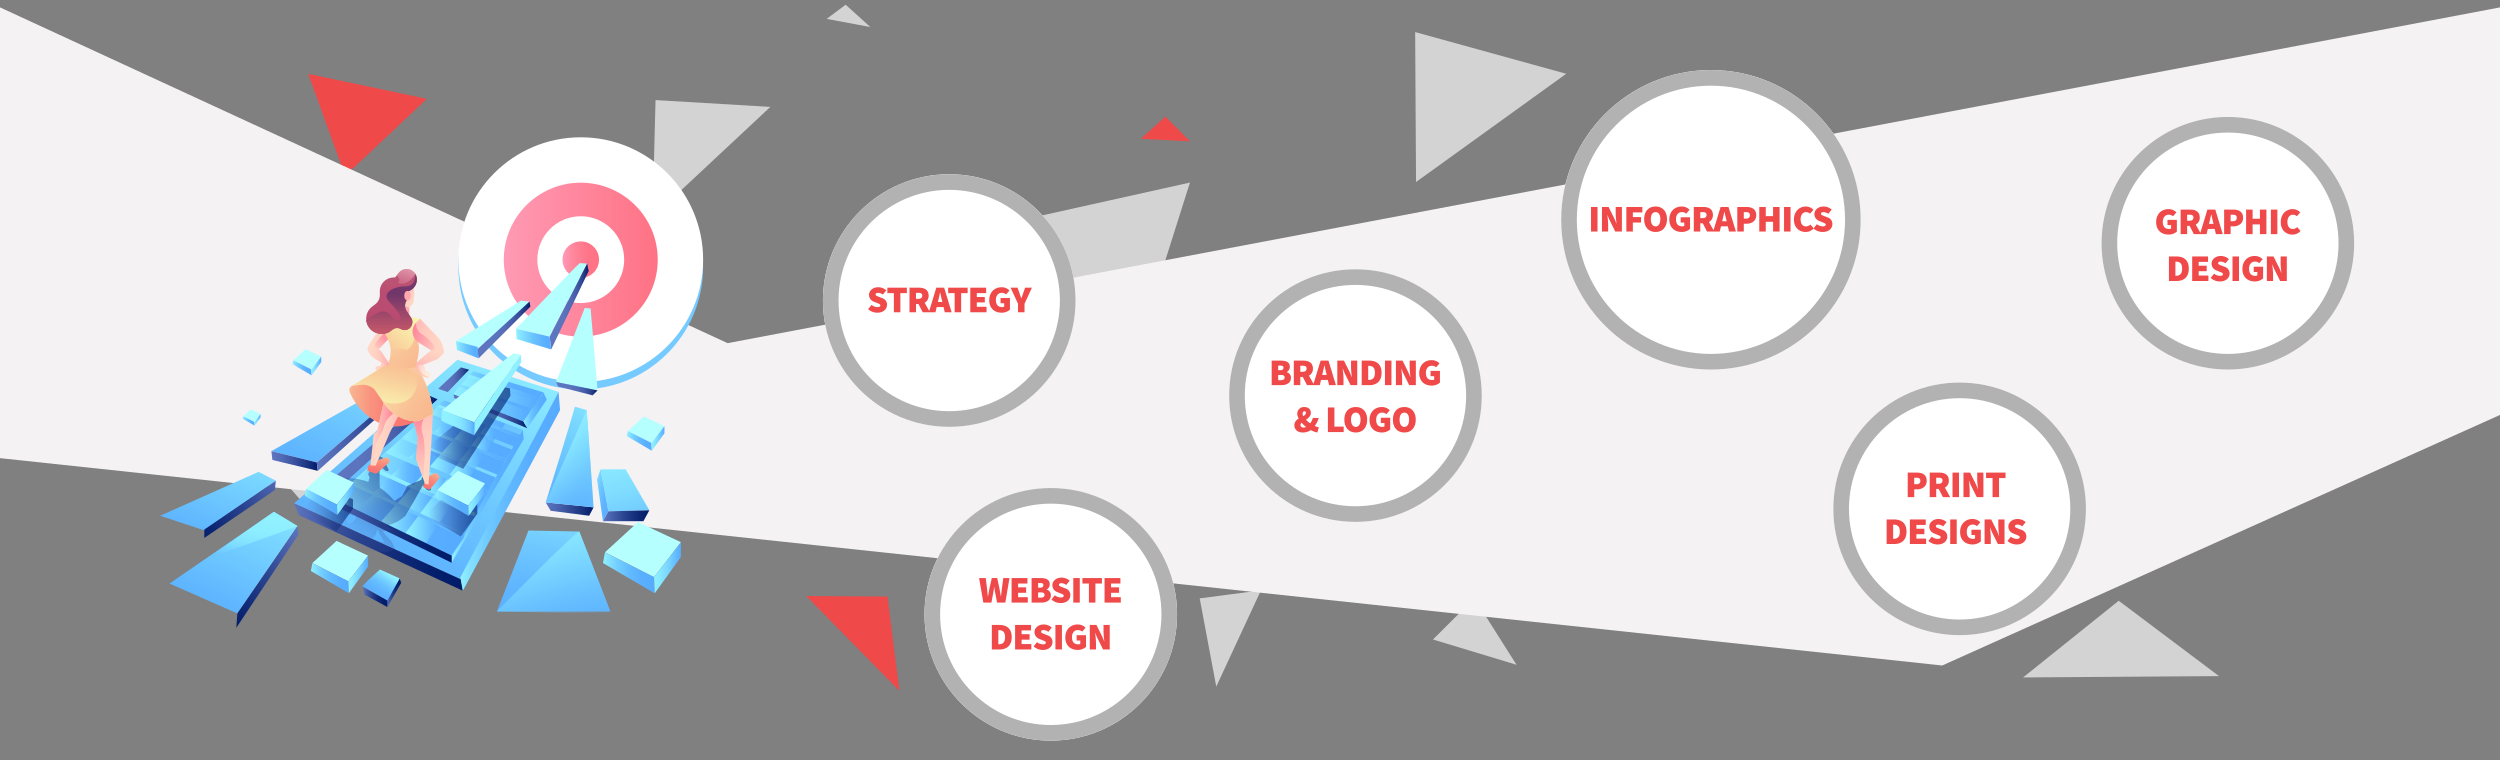 <svg xmlns="http://www.w3.org/2000/svg" xmlns:xlink="http://www.w3.org/1999/xlink" width="1920" height="583.804" viewBox="0 0 1920 583.804">
  <rect x="0" y="0" width="1920" height="583.804" fill="#808080" stroke="none"/>
  <defs>
    <linearGradient id="linear-gradient" y1="0.5" x2="1" y2="0.5" gradientUnits="objectBoundingBox">
      <stop offset="0" stop-color="#75caff"/>
      <stop offset="0.09" stop-color="#75caff"/>
      <stop offset="1" stop-color="#75caff"/>
    </linearGradient>
    <linearGradient id="linear-gradient-2" y1="0.5" x2="1" y2="0.5" gradientUnits="objectBoundingBox">
      <stop offset="0" stop-color="#ff9ab5"/>
      <stop offset="1" stop-color="#ff7284"/>
    </linearGradient>
    <linearGradient id="linear-gradient-3" y1="0.5" x2="1" y2="0.5" gradientUnits="objectBoundingBox">
      <stop offset="0" stop-color="#ff9ab5"/>
      <stop offset="0.15" stop-color="#ff8fa8"/>
      <stop offset="0.43" stop-color="#ff7f94"/>
      <stop offset="0.71" stop-color="#ff7588"/>
      <stop offset="1" stop-color="#ff7284"/>
    </linearGradient>
    <linearGradient id="linear-gradient-4" x1="0.866" y1="-0.047" x2="0.18" y2="1.042" gradientUnits="objectBoundingBox">
      <stop offset="0" stop-color="#90f1ff"/>
      <stop offset="0.33" stop-color="#79d6ff"/>
      <stop offset="0.76" stop-color="#60b7ff"/>
      <stop offset="1" stop-color="#56abff"/>
    </linearGradient>
    <linearGradient id="linear-gradient-5" y1="0.5" x2="1" y2="0.5" gradientUnits="objectBoundingBox">
      <stop offset="0" stop-color="#5e75c0"/>
      <stop offset="0.15" stop-color="#465eaa"/>
      <stop offset="0.37" stop-color="#28418d"/>
      <stop offset="0.59" stop-color="#122c79"/>
      <stop offset="0.81" stop-color="#041f6c"/>
      <stop offset="1" stop-color="#001b68"/>
    </linearGradient>
    <linearGradient id="linear-gradient-6" y1="0.5" x2="1" y2="0.5" gradientUnits="objectBoundingBox">
      <stop offset="0" stop-color="#90f1ff"/>
      <stop offset="0.11" stop-color="#81deff"/>
      <stop offset="0.29" stop-color="#6ec8ff"/>
      <stop offset="0.49" stop-color="#60b8ff"/>
      <stop offset="0.71" stop-color="#58aeff"/>
      <stop offset="1" stop-color="#56abff"/>
    </linearGradient>
    <linearGradient id="linear-gradient-7" x1="-0.03" y1="-0.76" x2="0.94" y2="2.017" gradientUnits="objectBoundingBox">
      <stop offset="0" stop-color="#90f1ff"/>
      <stop offset="0.21" stop-color="#8bebff"/>
      <stop offset="0.49" stop-color="#7edbff"/>
      <stop offset="0.8" stop-color="#68c0ff"/>
      <stop offset="1" stop-color="#56abff"/>
    </linearGradient>
    <linearGradient id="linear-gradient-8" x1="-0.014" y1="-0.082" x2="1.378" y2="1.69" gradientUnits="objectBoundingBox">
      <stop offset="0" stop-color="#90f1ff"/>
      <stop offset="0.01" stop-color="#8deeff"/>
      <stop offset="0.13" stop-color="#79d5ff"/>
      <stop offset="0.27" stop-color="#6ac3ff"/>
      <stop offset="0.42" stop-color="#5eb5ff"/>
      <stop offset="0.62" stop-color="#58adff"/>
      <stop offset="1" stop-color="#56abff"/>
    </linearGradient>
    <linearGradient id="linear-gradient-9" y1="0.5" x2="1" y2="0.5" gradientUnits="objectBoundingBox">
      <stop offset="0" stop-color="#5e75c0"/>
      <stop offset="0.06" stop-color="#576fba"/>
      <stop offset="0.48" stop-color="#28418e"/>
      <stop offset="0.81" stop-color="#0b2572"/>
      <stop offset="1" stop-color="#001b68"/>
    </linearGradient>
    <linearGradient id="linear-gradient-10" y1="0.5" x2="1" y2="0.5" gradientUnits="objectBoundingBox">
      <stop offset="0" stop-color="#90f1ff"/>
      <stop offset="0.07" stop-color="#88e7ff"/>
      <stop offset="0.29" stop-color="#72cdff"/>
      <stop offset="0.52" stop-color="#62baff"/>
      <stop offset="0.75" stop-color="#59afff"/>
      <stop offset="1" stop-color="#56abff"/>
    </linearGradient>
    <linearGradient id="linear-gradient-11" y1="0.5" x2="1" y2="0.5" gradientUnits="objectBoundingBox">
      <stop offset="0" stop-color="#90f1ff"/>
      <stop offset="0.21" stop-color="#89e9ff"/>
      <stop offset="0.55" stop-color="#77d3ff"/>
      <stop offset="0.95" stop-color="#5ab0ff"/>
      <stop offset="1" stop-color="#56abff"/>
    </linearGradient>
    <linearGradient id="linear-gradient-17" x1="0" y1="0.5" x2="1" y2="0.5" xlink:href="#linear-gradient-11"/>
    <linearGradient id="linear-gradient-18" x1="0" y1="0.5" x2="1" y2="0.5" xlink:href="#linear-gradient-10"/>
    <linearGradient id="linear-gradient-19" x1="0" y1="0.5" x2="1" y2="0.5" xlink:href="#linear-gradient-11"/>
    <linearGradient id="linear-gradient-21" x1="0.796" y1="0.217" x2="-0.147" y2="1.327" gradientUnits="objectBoundingBox">
      <stop offset="0" stop-color="#90f1ff"/>
      <stop offset="0.03" stop-color="#8aeaff"/>
      <stop offset="0.13" stop-color="#77d3ff"/>
      <stop offset="0.24" stop-color="#68c1ff"/>
      <stop offset="0.38" stop-color="#5eb4ff"/>
      <stop offset="0.57" stop-color="#58adff"/>
      <stop offset="1" stop-color="#56abff"/>
    </linearGradient>
    <linearGradient id="linear-gradient-23" x1="1.248" y1="-0.48" x2="-0.105" y2="1.257" xlink:href="#linear-gradient-4"/>
    <linearGradient id="linear-gradient-24" x1="1.241" y1="0.017" x2="-0.187" y2="0.948" gradientUnits="objectBoundingBox">
      <stop offset="0" stop-color="#5e75c0"/>
      <stop offset="0.44" stop-color="#2e4793"/>
      <stop offset="0.8" stop-color="#0d2774"/>
      <stop offset="1" stop-color="#001b68"/>
    </linearGradient>
    <linearGradient id="linear-gradient-25" x1="1.39" y1="-0.621" x2="-0.115" y2="1.29" xlink:href="#linear-gradient-4"/>
    <linearGradient id="linear-gradient-26" y1="0.5" x2="1" y2="0.5" gradientUnits="objectBoundingBox">
      <stop offset="0" stop-color="#5e75c0"/>
      <stop offset="0.17" stop-color="#566db8"/>
      <stop offset="0.45" stop-color="#3f57a3"/>
      <stop offset="0.8" stop-color="#193380"/>
      <stop offset="1" stop-color="#001b68"/>
    </linearGradient>
    <linearGradient id="linear-gradient-28" y1="0.5" x2="1" y2="0.5" gradientUnits="objectBoundingBox">
      <stop offset="0" stop-color="#5e75c0"/>
      <stop offset="0.35" stop-color="#5c73be"/>
      <stop offset="0.53" stop-color="#546bb6"/>
      <stop offset="0.67" stop-color="#465eaa"/>
      <stop offset="0.8" stop-color="#334c98"/>
      <stop offset="0.91" stop-color="#1b3581"/>
      <stop offset="1" stop-color="#001b68"/>
    </linearGradient>
    <linearGradient id="linear-gradient-30" y1="0.5" x2="1" y2="0.5" gradientUnits="objectBoundingBox">
      <stop offset="0" stop-color="#90f1ff"/>
      <stop offset="0.18" stop-color="#81dfff"/>
      <stop offset="0.5" stop-color="#69c2ff"/>
      <stop offset="0.79" stop-color="#5bb1ff"/>
      <stop offset="1" stop-color="#56abff"/>
    </linearGradient>
    <linearGradient id="linear-gradient-33" x1="0.491" y1="0.997" x2="0.508" y2="-0.118" gradientUnits="objectBoundingBox">
      <stop offset="0" stop-color="#90f1ff"/>
      <stop offset="0.21" stop-color="#8bebff"/>
      <stop offset="0.5" stop-color="#7cd9ff"/>
      <stop offset="0.84" stop-color="#63bbff"/>
      <stop offset="1" stop-color="#56abff"/>
    </linearGradient>
    <linearGradient id="linear-gradient-36" y1="0.5" x2="1" y2="0.5" gradientUnits="objectBoundingBox">
      <stop offset="0" stop-color="#5e75c0"/>
      <stop offset="0.34" stop-color="#5c73be"/>
      <stop offset="0.52" stop-color="#546bb6"/>
      <stop offset="0.67" stop-color="#465eaa"/>
      <stop offset="0.8" stop-color="#334b97"/>
      <stop offset="0.91" stop-color="#1a3480"/>
      <stop offset="1" stop-color="#001b68"/>
    </linearGradient>
    <linearGradient id="linear-gradient-40" y1="0.5" x2="1" y2="0.5" gradientUnits="objectBoundingBox">
      <stop offset="0" stop-color="#90f1ff"/>
      <stop offset="0.41" stop-color="#8eefff"/>
      <stop offset="0.6" stop-color="#88e7ff"/>
      <stop offset="0.75" stop-color="#7ddaff"/>
      <stop offset="0.87" stop-color="#6ec8ff"/>
      <stop offset="0.98" stop-color="#5ab0ff"/>
      <stop offset="1" stop-color="#56abff"/>
    </linearGradient>
    <linearGradient id="linear-gradient-41" y1="0.5" x2="1" y2="0.5" gradientUnits="objectBoundingBox">
      <stop offset="0" stop-color="#90f1ff"/>
      <stop offset="0.34" stop-color="#8eeeff"/>
      <stop offset="0.55" stop-color="#87e6ff"/>
      <stop offset="0.72" stop-color="#7bd8ff"/>
      <stop offset="0.87" stop-color="#6ac4ff"/>
      <stop offset="1" stop-color="#56abff"/>
    </linearGradient>
    <linearGradient id="linear-gradient-42" x1="0.407" y1="0.402" x2="0.655" y2="0.59" gradientUnits="objectBoundingBox">
      <stop offset="0" stop-color="#90f1ff"/>
      <stop offset="0.23" stop-color="#88e7ff"/>
      <stop offset="0.61" stop-color="#72cdff"/>
      <stop offset="1" stop-color="#56abff"/>
    </linearGradient>
    <linearGradient id="linear-gradient-43" x1="0" y1="0.5" x2="1" y2="0.5" xlink:href="#linear-gradient-42"/>
    <linearGradient id="linear-gradient-45" x1="0.091" y1="0.02" x2="1.084" y2="1.159" xlink:href="#linear-gradient-6"/>
    <linearGradient id="linear-gradient-46" y1="0.5" x2="1" y2="0.5" gradientUnits="objectBoundingBox">
      <stop offset="0" stop-color="#90f1ff"/>
      <stop offset="0.24" stop-color="#87e6ff"/>
      <stop offset="0.65" stop-color="#6ec8ff"/>
      <stop offset="1" stop-color="#56abff"/>
    </linearGradient>
    <linearGradient id="linear-gradient-47" x1="0" y1="0.5" x2="1" y2="0.5" xlink:href="#linear-gradient-46"/>
    <linearGradient id="linear-gradient-48" x1="0" y1="0.5" x2="1" y2="0.5" xlink:href="#linear-gradient-4"/>
    <linearGradient id="linear-gradient-56" y1="0.5" x2="1" y2="0.5" gradientUnits="objectBoundingBox">
      <stop offset="0" stop-color="#90f1ff"/>
      <stop offset="0.3" stop-color="#8eeeff"/>
      <stop offset="0.51" stop-color="#86e5ff"/>
      <stop offset="0.71" stop-color="#78d5ff"/>
      <stop offset="0.88" stop-color="#66beff"/>
      <stop offset="1" stop-color="#56abff"/>
    </linearGradient>
    <linearGradient id="linear-gradient-60" y1="0.5" x2="1" y2="0.5" gradientUnits="objectBoundingBox">
      <stop offset="0" stop-color="#90f1ff"/>
      <stop offset="0.22" stop-color="#88e8ff"/>
      <stop offset="0.59" stop-color="#73ceff"/>
      <stop offset="1" stop-color="#56abff"/>
    </linearGradient>
    <linearGradient id="linear-gradient-65" y1="0.5" x2="1" y2="0.5" gradientUnits="objectBoundingBox">
      <stop offset="0" stop-color="#90f1ff"/>
      <stop offset="0.14" stop-color="#84e2ff"/>
      <stop offset="0.49" stop-color="#6bc4ff"/>
      <stop offset="0.79" stop-color="#5bb2ff"/>
      <stop offset="1" stop-color="#56abff"/>
    </linearGradient>
    <linearGradient id="linear-gradient-66" y1="0.5" x2="1" y2="0.5" gradientUnits="objectBoundingBox">
      <stop offset="0" stop-color="#90f1ff"/>
      <stop offset="0.63" stop-color="#6dc6ff"/>
      <stop offset="1" stop-color="#56abff"/>
    </linearGradient>
    <linearGradient id="linear-gradient-67" x1="0" y1="0.5" x2="1" y2="0.5" xlink:href="#linear-gradient-6"/>
    <linearGradient id="linear-gradient-70" y1="0.5" x2="1" y2="0.5" gradientUnits="objectBoundingBox">
      <stop offset="0" stop-color="#90f1ff"/>
      <stop offset="0.4" stop-color="#74cfff"/>
      <stop offset="0.77" stop-color="#5eb5ff"/>
      <stop offset="1" stop-color="#56abff"/>
    </linearGradient>
    <linearGradient id="linear-gradient-71" y1="0.5" x2="1" y2="0.5" xlink:href="#linear-gradient-70"/>
    <linearGradient id="linear-gradient-75" x1="0" y1="0.5" x2="1" y2="0.5" xlink:href="#linear-gradient-6"/>
    <linearGradient id="linear-gradient-76" y1="0.5" x2="1" y2="0.5" gradientUnits="objectBoundingBox">
      <stop offset="0" stop-color="#90f1ff"/>
      <stop offset="0.02" stop-color="#8eefff"/>
      <stop offset="0.44" stop-color="#70caff"/>
      <stop offset="0.78" stop-color="#5db3ff"/>
      <stop offset="1" stop-color="#56abff"/>
    </linearGradient>
    <linearGradient id="linear-gradient-79" y1="0.5" x2="1" y2="0.5" gradientUnits="objectBoundingBox">
      <stop offset="0" stop-color="#90f1ff"/>
      <stop offset="1" stop-color="#56abff"/>
    </linearGradient>
    <linearGradient id="linear-gradient-84" x1="-0.149" y1="1.071" x2="1.035" y2="-0.141" gradientUnits="objectBoundingBox">
      <stop offset="0.28" stop-color="#5e75c0" stop-opacity="0"/>
      <stop offset="0.33" stop-color="#5269b4" stop-opacity="0.129"/>
      <stop offset="0.45" stop-color="#344d99" stop-opacity="0.439"/>
      <stop offset="0.58" stop-color="#1d3783" stop-opacity="0.69"/>
      <stop offset="0.71" stop-color="#0d2774" stop-opacity="0.859"/>
      <stop offset="0.84" stop-color="#031e6b" stop-opacity="0.969"/>
      <stop offset="1" stop-color="#001b68"/>
    </linearGradient>
    <linearGradient id="linear-gradient-85" y1="0.5" x2="1" y2="0.5" gradientUnits="objectBoundingBox">
      <stop offset="0" stop-color="#5e75c0" stop-opacity="0"/>
      <stop offset="0.03" stop-color="#546cb7" stop-opacity="0.102"/>
      <stop offset="0.11" stop-color="#3a539e" stop-opacity="0.38"/>
      <stop offset="0.21" stop-color="#253e8a" stop-opacity="0.612"/>
      <stop offset="0.32" stop-color="#142e7b" stop-opacity="0.78"/>
      <stop offset="0.45" stop-color="#092370" stop-opacity="0.91"/>
      <stop offset="0.63" stop-color="#021d6a" stop-opacity="0.98"/>
      <stop offset="1" stop-color="#001b68"/>
    </linearGradient>
    <linearGradient id="linear-gradient-86" y1="0.5" x2="1" y2="0.5" gradientUnits="objectBoundingBox">
      <stop offset="0" stop-color="#5e75c0" stop-opacity="0"/>
      <stop offset="0.07" stop-color="#546bb7" stop-opacity="0.11"/>
      <stop offset="0.35" stop-color="#304995" stop-opacity="0.49"/>
      <stop offset="0.61" stop-color="#16307c" stop-opacity="0.769"/>
      <stop offset="0.84" stop-color="#06206d" stop-opacity="0.941"/>
      <stop offset="1" stop-color="#001b68"/>
    </linearGradient>
    <linearGradient id="linear-gradient-87" x1="0.871" y1="-0.426" x2="0.271" y2="1.879" gradientUnits="objectBoundingBox">
      <stop offset="0" stop-color="#90f1ff"/>
      <stop offset="0.11" stop-color="#82e0ff"/>
      <stop offset="0.3" stop-color="#6fc9ff"/>
      <stop offset="0.5" stop-color="#61b8ff"/>
      <stop offset="0.72" stop-color="#59aeff"/>
      <stop offset="1" stop-color="#56abff"/>
    </linearGradient>
    <linearGradient id="linear-gradient-88" x1="0.059" y1="-0.076" x2="0.815" y2="1.338" gradientUnits="objectBoundingBox">
      <stop offset="0" stop-color="#90f1ff"/>
      <stop offset="0.09" stop-color="#8eefff" stop-opacity="0.969"/>
      <stop offset="0.22" stop-color="#8aeaff" stop-opacity="0.898"/>
      <stop offset="0.37" stop-color="#83e1ff" stop-opacity="0.769"/>
      <stop offset="0.54" stop-color="#79d5ff" stop-opacity="0.6"/>
      <stop offset="0.73" stop-color="#6cc5ff" stop-opacity="0.369"/>
      <stop offset="0.93" stop-color="#5cb2ff" stop-opacity="0.11"/>
      <stop offset="1" stop-color="#56abff" stop-opacity="0"/>
    </linearGradient>
    <linearGradient id="linear-gradient-89" y1="0.5" x2="1" y2="0.5" gradientUnits="objectBoundingBox">
      <stop offset="0" stop-color="#5e75c0"/>
      <stop offset="0.24" stop-color="#4c64af"/>
      <stop offset="0.72" stop-color="#1e3884"/>
      <stop offset="1" stop-color="#001b68"/>
    </linearGradient>
    <linearGradient id="linear-gradient-90" x1="0.916" y1="-0.347" x2="0.391" y2="1.322" xlink:href="#linear-gradient-4"/>
    <linearGradient id="linear-gradient-91" x1="0.268" y1="0.189" x2="0.779" y2="1.102" xlink:href="#linear-gradient-88"/>
    <linearGradient id="linear-gradient-92" x1="0.947" y1="-0.3" x2="0.099" y2="1.133" xlink:href="#linear-gradient-4"/>
    <linearGradient id="linear-gradient-93" x1="0.933" y1="-0.046" x2="-0.004" y2="1.094" xlink:href="#linear-gradient-24"/>
    <linearGradient id="linear-gradient-94" x1="0.827" y1="-0.352" x2="0.348" y2="1.117" gradientUnits="objectBoundingBox">
      <stop offset="0" stop-color="#90f1ff"/>
      <stop offset="0.37" stop-color="#90f0ff" stop-opacity="0.988"/>
      <stop offset="0.51" stop-color="#8eefff" stop-opacity="0.969"/>
      <stop offset="0.6" stop-color="#8bebff" stop-opacity="0.922"/>
      <stop offset="0.68" stop-color="#87e7ff" stop-opacity="0.851"/>
      <stop offset="0.75" stop-color="#82e1ff" stop-opacity="0.769"/>
      <stop offset="0.8" stop-color="#7cd9ff" stop-opacity="0.659"/>
      <stop offset="0.86" stop-color="#75d0ff" stop-opacity="0.529"/>
      <stop offset="0.91" stop-color="#6cc6ff" stop-opacity="0.388"/>
      <stop offset="0.95" stop-color="#63baff" stop-opacity="0.22"/>
      <stop offset="0.99" stop-color="#58aeff" stop-opacity="0.039"/>
      <stop offset="1" stop-color="#56abff" stop-opacity="0"/>
    </linearGradient>
    <linearGradient id="linear-gradient-99" x1="0" y1="0.5" x2="1" y2="0.5" xlink:href="#linear-gradient-11"/>
    <linearGradient id="linear-gradient-100" x1="0.703" y1="0.453" x2="1.529" y2="0.453" gradientUnits="objectBoundingBox">
      <stop offset="0" stop-color="#90f1ff"/>
      <stop offset="0.35" stop-color="#8eefff"/>
      <stop offset="0.56" stop-color="#87e6ff"/>
      <stop offset="0.72" stop-color="#7bd8ff"/>
      <stop offset="0.87" stop-color="#6bc4ff"/>
      <stop offset="1" stop-color="#56abff"/>
    </linearGradient>
    <linearGradient id="linear-gradient-101" x1="0" y1="0.5" x2="1" y2="0.5" xlink:href="#linear-gradient-100"/>
    <linearGradient id="linear-gradient-102" x1="0.699" y1="-0.175" x2="0.259" y2="1.154" gradientUnits="objectBoundingBox">
      <stop offset="0" stop-color="#f9b890"/>
      <stop offset="0.06" stop-color="#f9af8c"/>
      <stop offset="0.29" stop-color="#f9947f"/>
      <stop offset="0.52" stop-color="#f98176"/>
      <stop offset="0.75" stop-color="#f97671"/>
      <stop offset="1" stop-color="#f9726f"/>
    </linearGradient>
    <linearGradient id="linear-gradient-103" x1="0.744" y1="-0.081" x2="0.202" y2="1.079" xlink:href="#linear-gradient-102"/>
    <linearGradient id="linear-gradient-104" x1="0" y1="0.5" x2="1" y2="0.5" xlink:href="#linear-gradient-102"/>
    <linearGradient id="linear-gradient-105" y1="0.5" x2="1" y2="0.5" gradientUnits="objectBoundingBox">
      <stop offset="0" stop-color="#ffd8c5"/>
      <stop offset="0.37" stop-color="#ffd5c4"/>
      <stop offset="0.61" stop-color="#ffccbf"/>
      <stop offset="0.82" stop-color="#ffbeb8"/>
      <stop offset="1" stop-color="#ffa9ae"/>
    </linearGradient>
    <linearGradient id="linear-gradient-106" y1="0.5" x2="1" y2="0.5" gradientUnits="objectBoundingBox">
      <stop offset="0" stop-color="#ffb4b3" stop-opacity="0"/>
      <stop offset="0.19" stop-color="#ffa4ab" stop-opacity="0.251"/>
      <stop offset="0.41" stop-color="#ff93a2" stop-opacity="0.522"/>
      <stop offset="0.61" stop-color="#ff869c" stop-opacity="0.722"/>
      <stop offset="0.78" stop-color="#ff7d97" stop-opacity="0.871"/>
      <stop offset="0.91" stop-color="#ff7794" stop-opacity="0.969"/>
      <stop offset="1" stop-color="#ff7593"/>
    </linearGradient>
    <linearGradient id="linear-gradient-107" x1="0.464" y1="1.099" x2="0.508" y2="-0.028" xlink:href="#linear-gradient-105"/>
    <linearGradient id="linear-gradient-108" x1="0.462" y1="1.099" x2="0.508" y2="-0.028" xlink:href="#linear-gradient-106"/>
    <linearGradient id="linear-gradient-109" y1="0.5" x2="1" y2="0.5" gradientUnits="objectBoundingBox">
      <stop offset="0" stop-color="#ffd8c5"/>
      <stop offset="0.3" stop-color="#ffd4c3"/>
      <stop offset="0.58" stop-color="#ffc9be"/>
      <stop offset="0.85" stop-color="#ffb7b5"/>
      <stop offset="1" stop-color="#ffa9ae"/>
    </linearGradient>
    <linearGradient id="linear-gradient-110" x1="0.128" y1="1.096" x2="1.36" y2="-0.769" gradientUnits="objectBoundingBox">
      <stop offset="0" stop-color="#ffb4b3" stop-opacity="0"/>
      <stop offset="0.07" stop-color="#ffa9ae" stop-opacity="0.169"/>
      <stop offset="0.16" stop-color="#ff9da7" stop-opacity="0.361"/>
      <stop offset="0.26" stop-color="#ff92a2" stop-opacity="0.529"/>
      <stop offset="0.36" stop-color="#ff899d" stop-opacity="0.678"/>
      <stop offset="0.47" stop-color="#ff829a" stop-opacity="0.788"/>
      <stop offset="0.58" stop-color="#ff7c97" stop-opacity="0.89"/>
      <stop offset="0.7" stop-color="#ff7895" stop-opacity="0.949"/>
      <stop offset="0.83" stop-color="#ff7693" stop-opacity="0.988"/>
      <stop offset="1" stop-color="#ff7593"/>
    </linearGradient>
    <linearGradient id="linear-gradient-111" x1="0" y1="0.5" x2="1" y2="0.5" xlink:href="#linear-gradient-109"/>
    <linearGradient id="linear-gradient-112" y1="0.5" x2="1" y2="0.5" gradientUnits="objectBoundingBox">
      <stop offset="0" stop-color="#ffa9ae"/>
      <stop offset="0.9" stop-color="#ffa9ae"/>
      <stop offset="1" stop-color="#ffa9ae"/>
    </linearGradient>
    <linearGradient id="linear-gradient-113" x1="0.962" y1="1.004" x2="0.322" y2="0.187" xlink:href="#linear-gradient-109"/>
    <linearGradient id="linear-gradient-114" x1="0.243" y1="0.893" x2="1.075" y2="-0.402" gradientUnits="objectBoundingBox">
      <stop offset="0" stop-color="#f9b890"/>
      <stop offset="0.22" stop-color="#f9d09c"/>
      <stop offset="0.52" stop-color="#f9eaa9"/>
      <stop offset="0.78" stop-color="#f9fab0"/>
      <stop offset="0.99" stop-color="#f9ffb3"/>
    </linearGradient>
    <linearGradient id="linear-gradient-115" x1="0.5" y1="1.041" x2="0.5" y2="-0.289" gradientUnits="objectBoundingBox">
      <stop offset="0" stop-color="#b94a70"/>
      <stop offset="0.49" stop-color="#ba4c71"/>
      <stop offset="0.66" stop-color="#bb5374"/>
      <stop offset="0.79" stop-color="#bf5e7a"/>
      <stop offset="0.89" stop-color="#c46f82"/>
      <stop offset="0.97" stop-color="#ca858c"/>
      <stop offset="1" stop-color="#cc8d90"/>
    </linearGradient>
    <linearGradient id="linear-gradient-116" x1="0.725" y1="-0.055" x2="0.4" y2="0.947" gradientUnits="objectBoundingBox">
      <stop offset="0" stop-color="#f9b890"/>
      <stop offset="0.4" stop-color="#f9d19d"/>
      <stop offset="0.99" stop-color="#f9ffb3"/>
    </linearGradient>
    <linearGradient id="linear-gradient-117" x1="1.049" y1="-0.213" x2="0.063" y2="1.184" xlink:href="#linear-gradient-109"/>
    <linearGradient id="linear-gradient-118" x1="0" y1="0.5" x2="1" y2="0.5" xlink:href="#linear-gradient-109"/>
    <linearGradient id="linear-gradient-119" x1="1.401" y1="1.22" x2="-0.163" y2="0.003" xlink:href="#linear-gradient-109"/>
    <linearGradient id="linear-gradient-120" x1="0.5" y1="1.041" x2="0.5" y2="-0.289" gradientUnits="objectBoundingBox">
      <stop offset="0" stop-color="#cc5b6a"/>
      <stop offset="0.22" stop-color="#a84c6a"/>
      <stop offset="0.53" stop-color="#70366a"/>
      <stop offset="0.63" stop-color="#74386a"/>
      <stop offset="0.73" stop-color="#7f3c6a"/>
      <stop offset="0.82" stop-color="#93446a"/>
      <stop offset="0.92" stop-color="#ad4f6a"/>
      <stop offset="1" stop-color="#cc5b6a"/>
    </linearGradient>
    <linearGradient id="linear-gradient-121" x1="-0.01" y1="1.474" x2="1.361" y2="-1.457" gradientUnits="objectBoundingBox">
      <stop offset="0" stop-color="#ff93a9" stop-opacity="0"/>
      <stop offset="0.05" stop-color="#fe98ad" stop-opacity="0.051"/>
      <stop offset="0.52" stop-color="#f9c6d3" stop-opacity="0.561"/>
      <stop offset="0.85" stop-color="#f5e3eb" stop-opacity="0.871"/>
      <stop offset="1" stop-color="#f4eff4"/>
    </linearGradient>
    <linearGradient id="linear-gradient-122" x1="-0.156" y1="1.247" x2="1.842" y2="-1.027" xlink:href="#linear-gradient-112"/>
    <linearGradient id="linear-gradient-123" x1="1.31" y1="0.922" x2="-0.313" y2="0.025" gradientUnits="objectBoundingBox">
      <stop offset="0" stop-color="#ffefdb"/>
      <stop offset="0.28" stop-color="#ffecd9"/>
      <stop offset="0.53" stop-color="#ffe1d2"/>
      <stop offset="0.76" stop-color="#ffcfc5"/>
      <stop offset="0.98" stop-color="#ffb6b5"/>
      <stop offset="1" stop-color="#ffb4b3"/>
    </linearGradient>
    <linearGradient id="linear-gradient-124" x1="0.974" y1="1.058" x2="0.036" y2="0.046" gradientUnits="objectBoundingBox">
      <stop offset="0" stop-color="#f9b890"/>
      <stop offset="0.18" stop-color="#f9b990" stop-opacity="0.988"/>
      <stop offset="0.31" stop-color="#f9bb92" stop-opacity="0.949"/>
      <stop offset="0.43" stop-color="#f9be94" stop-opacity="0.878"/>
      <stop offset="0.54" stop-color="#f9c397" stop-opacity="0.788"/>
      <stop offset="0.65" stop-color="#f9c99b" stop-opacity="0.671"/>
      <stop offset="0.75" stop-color="#f9d1a0" stop-opacity="0.529"/>
      <stop offset="0.84" stop-color="#f9daa7" stop-opacity="0.361"/>
      <stop offset="0.93" stop-color="#f9e4ad" stop-opacity="0.161"/>
      <stop offset="1" stop-color="#f9edb3" stop-opacity="0"/>
    </linearGradient>
    <linearGradient id="linear-gradient-125" x1="1.362" y1="1.02" x2="-0.584" y2="-0.249" gradientUnits="objectBoundingBox">
      <stop offset="0" stop-color="#f9b890"/>
      <stop offset="0.14" stop-color="#f9b991" stop-opacity="0.988"/>
      <stop offset="0.27" stop-color="#f9bb92" stop-opacity="0.941"/>
      <stop offset="0.39" stop-color="#f9bf95" stop-opacity="0.859"/>
      <stop offset="0.51" stop-color="#f9c598" stop-opacity="0.761"/>
      <stop offset="0.63" stop-color="#f9cc9d" stop-opacity="0.62"/>
      <stop offset="0.75" stop-color="#f9d5a3" stop-opacity="0.451"/>
      <stop offset="0.87" stop-color="#f9dfaa" stop-opacity="0.259"/>
      <stop offset="0.99" stop-color="#f9ebb2" stop-opacity="0.031"/>
      <stop offset="1" stop-color="#f9edb3" stop-opacity="0"/>
    </linearGradient>
    <linearGradient id="linear-gradient-126" x1="33.181" y1="7.906" x2="-33.635" y2="-7.082" xlink:href="#linear-gradient-125"/>
    <linearGradient id="linear-gradient-127" x1="1.239" y1="0.901" x2="-0.274" y2="0.087" xlink:href="#linear-gradient-109"/>
    <linearGradient id="linear-gradient-128" x1="1.255" y1="0.859" x2="-0.35" y2="0.093" xlink:href="#linear-gradient-106"/>
  </defs>
  <g id="Group_1307" data-name="Group 1307" transform="translate(0 3.804)">
    <g id="Group_503" data-name="Group 503" transform="translate(72.83 -5241.88)" style="isolation: isolate">
      <path id="Path_455" data-name="Path 455" d="M82.078,88.918,54.718,0,0,62.7Z" transform="matrix(0.485, -0.875, 0.875, 0.485, 137.368, 5342.698)" fill="#ef4949"/>
      <path id="Path_457" data-name="Path 457" d="M117.766,79.617,79.617,0,0,41.467Z" transform="matrix(0.485, -0.875, 0.875, 0.485, 392.009, 5384.606)" fill="#d3d3d3"/>
      <path id="Path_458" data-name="Path 458" d="M79.617,76.3,61.371,0,0,28.2Z" transform="matrix(0.485, -0.875, 0.875, 0.485, 473.23, 5566.117)" fill="#d3d3d3"/>
      <path id="Path_459" data-name="Path 459" d="M18.246,0,1.659,33.174,0,3.317Z" transform="matrix(0.485, -0.875, 0.875, 0.485, 395.413, 5565.498)" fill="#d3d3d3"/>
      <path id="Path_460" data-name="Path 460" d="M24.051,8.293,16.587,34,0,0Z" transform="matrix(0.485, -0.875, 0.875, 0.485, 803.292, 5344.675)" fill="#ef4949"/>
      <path id="Path_461" data-name="Path 461" d="M26.539,13.269,0,0,14.928,34.832Z" transform="matrix(0.485, -0.875, 0.875, 0.485, 310.856, 5386.457)" fill="#d3d3d3"/>
      <path id="Path_462" data-name="Path 462" d="M114.449,15.758,0,83.763,29.856,0Z" transform="matrix(0.485, -0.875, 0.875, 0.485, 91.876, 5589.599)" fill="#d3d3d3"/>
      <path id="Path_463" data-name="Path 463" d="M106.985,39.808,43.955,82.934,0,0Z" transform="matrix(0.485, -0.875, 0.875, 0.485, 24.472, 5466.248)" fill="#d3d3d3"/>
      <path id="Path_464" data-name="Path 464" d="M58.883,54.737,29.027,0,0,97.862Z" transform="matrix(0.485, -0.875, 0.875, 0.485, 532.29, 5721.205)" fill="#ef4949"/>
      <path id="Path_465" data-name="Path 465" d="M24.051,4.976,18.246,23.222,0,0Z" transform="matrix(0.485, -0.875, 0.875, 0.485, 59.811, 5584.175)" fill="#d3d3d3"/>
      <path id="Path_466" data-name="Path 466" d="M81.276,38.15,53.078,0,0,43.955Z" transform="matrix(0.485, -0.875, 0.875, 0.485, 822.789, 5744.065)" fill="#d3d3d3"/>
      <path id="Path_467" data-name="Path 467" d="M14.1,18.246,11.611,0,0,24.051Z" transform="matrix(0.485, -0.875, 0.875, 0.485, 762.397, 5558.783)" fill="#d3d3d3"/>
      <path id="Path_468" data-name="Path 468" d="M39.55,0,29.93,45.964,0,48.1Z" transform="matrix(0.485, -0.875, 0.875, 0.485, 700.428, 5626.48)" fill="#d3d3d3"/>
      <path id="Path_469" data-name="Path 469" d="M64.688,0,58.054,105.326,0,39.808Z" transform="matrix(0.485, -0.875, 0.875, 0.485, 1101.152, 5475.004)" fill="#d3d3d3"/>
      <path id="Path_470" data-name="Path 470" d="M128.548,116.937,0,56.4,100.35,0Z" transform="matrix(0.485, -0.875, 0.875, 0.485, 965.336, 5350.506)" fill="#d3d3d3"/>
      <path id="Path_471" data-name="Path 471" d="M121.734,107.865,26.2,0,0,132.52Z" transform="matrix(0.485, -0.875, 0.875, 0.485, 687.622, 5432.475)" fill="#d3d3d3"/>
      <path id="Path_472" data-name="Path 472" d="M43.126,12.44,0,0,14.1,65.518Z" transform="matrix(0.485, -0.875, 0.875, 0.485, 1027.691, 5729.2)" fill="#d3d3d3"/>
      <path id="Path_473" data-name="Path 473" d="M92.886,0,75.47,153.428,0,63.859Z" transform="matrix(0.485, -0.875, 0.875, 0.485, 1440.201, 5553.61)" fill="#d3d3d3"/>
      <path id="Path_474" data-name="Path 474" d="M7.333,0,49.5,28.416,0,87.081Z" transform="matrix(0.485, -0.875, 0.875, 0.485, 1159.458, 5574.157)" fill="#d3d3d3"/>
      <path id="Path_475" data-name="Path 475" d="M24.88,20.734,39.809,0,0,4.147Z" transform="matrix(0.485, -0.875, 0.875, 0.485, 965.335, 5522.623)" fill="#d3d3d3"/>
      <path id="Path_476" data-name="Path 476" d="M16.587,7.464l-5.806,24.88L0,0Z" transform="matrix(0.485, -0.875, 0.875, 0.485, 562.041, 5252.583)" fill="#d3d3d3"/>
      <path id="Path_477" data-name="Path 477" d="M14.928,9.123,1.659,0,0,34.832Z" transform="matrix(0.485, -0.875, 0.875, 0.485, 1298.481, 5630.727)" fill="#d3d3d3"/>
      <path id="Path_478" data-name="Path 478" d="M87.081,35.662,0,0,73.811,131.036Z" transform="matrix(0.485, -0.875, 0.875, 0.485, 1480.902, 5758.353)" fill="#d3d3d3"/>
      <path id="Path_479" data-name="Path 479" d="M29.856,0,0,5.805,19.9,35.662Z" transform="matrix(0.485, -0.875, 0.875, 0.485, 600.765, 5622.195)" fill="#d3d3d3"/>
    </g>
    <path id="Path_5029" data-name="Path 5029" d="M0,154.054,1491.582,313.3,1920,120.865v-313L558.789,65.734,0-192.135Z" transform="translate(0 194)" fill="#f4f2f2"/>
    <g id="LNCG_M60_08" transform="translate(6.887 29.235)" style="isolation: isolate">
      <g id="_08" data-name="08" transform="translate(116.105 72.405)">
        <g id="Group_502" data-name="Group 502">
          <circle id="Ellipse_70" data-name="Ellipse 70" cx="93.975" cy="93.975" r="93.975" transform="translate(229.057 5.688)" fill="url(#linear-gradient)"/>
          <circle id="Ellipse_71" data-name="Ellipse 71" cx="93.975" cy="93.975" r="93.975" transform="translate(229.057)" fill="#fff"/>
          <circle id="Ellipse_72" data-name="Ellipse 72" cx="59.113" cy="59.113" r="59.113" transform="translate(263.919 34.862)" fill="url(#linear-gradient-2)"/>
          <circle id="Ellipse_73" data-name="Ellipse 73" cx="33.346" cy="33.346" r="33.346" transform="translate(289.687 60.629)" fill="#fff"/>
          <circle id="Ellipse_74" data-name="Ellipse 74" cx="14.02" cy="14.02" r="14.02" transform="translate(309.012 79.955)" fill="url(#linear-gradient-3)"/>
          <path id="Path_4894" data-name="Path 4894" d="M1530.427,1553.37,1405,1663.64,1533.08,1722l75.031-144Z" transform="translate(-1302.129 -1382.472)" fill="url(#linear-gradient-4)"/>
          <path id="Path_4895" data-name="Path 4895" d="M1405,2280.02l3.789,9.094,125.807,57.977-1.516-8.715Z" transform="translate(-1302.129 -1998.851)" fill="url(#linear-gradient-5)"/>
          <path id="Path_4896" data-name="Path 4896" d="M2321.928,1715.68l1.137,14.02-74.652,138.691-1.894-10.231Z" transform="translate(-2015.947 -1520.151)" fill="url(#linear-gradient-6)"/>
          <path id="Path_4897" data-name="Path 4897" d="M2955.69,2107.72l6.063,32.209,31.452-.757-18.189-31.452Z" transform="translate(-2617.499 -1852.698)" fill="url(#linear-gradient-7)"/>
          <path id="Path_4898" data-name="Path 4898" d="M2940.863,2107.72l-2.653,7.958,4.547,31.832,4.168-7.581Z" transform="translate(-2602.671 -1852.698)" fill="url(#linear-gradient-8)"/>
          <path id="Path_4899" data-name="Path 4899" d="M2972.339,2315.737l-4.169,7.58h31.073l4.548-8.337Z" transform="translate(-2628.085 -2028.506)" fill="url(#linear-gradient-9)"/>
          <path id="Path_4900" data-name="Path 4900" d="M1515.958,2469.8l-18.568,17.052,27.663,14.02,15.157-19.705Z" transform="translate(-1380.499 -2159.832)" fill="#b6ffff"/>
          <path id="Path_4901" data-name="Path 4901" d="M1491.037,2582.169l-1.137,6.063,29.179,17.052-.38-9.094Z" transform="translate(-1374.145 -2255.149)" fill="url(#linear-gradient-10)"/>
          <path id="Path_4902" data-name="Path 4902" d="M1694.837,2544.71v8.337l-14.778,20.462-.379-9.094Z" transform="translate(-1535.126 -2223.374)" fill="url(#linear-gradient-11)"/>
          <path id="Path_4903" data-name="Path 4903" d="M3106.209,1839.82l-12.189,11.193,18.156,9.2,9.951-12.934Z" transform="translate(-2734.838 -1625.452)" fill="#b6ffff"/>
          <path id="Path_4904" data-name="Path 4904" d="M3089.847,1913.58l-.747,3.979,19.153,11.193-.249-5.969Z" transform="translate(-2730.664 -1688.019)" fill="url(#linear-gradient-10)"/>
          <path id="Path_4905" data-name="Path 4905" d="M3223.621,1888.99v5.472l-9.7,13.432-.249-5.97Z" transform="translate(-2836.33 -1667.161)" fill="url(#linear-gradient-11)"/>
          <path id="Path_4906" data-name="Path 4906" d="M3003.67,2374.44l-25.29,23.226,37.677,19.1,20.646-26.84Z" transform="translate(-2636.746 -2078.943)" fill="#b6ffff"/>
          <path id="Path_4907" data-name="Path 4907" d="M2969.719,2527.49l-1.549,8.259,39.742,23.226-.516-12.386Z" transform="translate(-2628.085 -2208.767)" fill="url(#linear-gradient-10)"/>
          <path id="Path_4908" data-name="Path 4908" d="M3247.306,2476.47v11.355l-20.13,27.871-.516-12.386Z" transform="translate(-2847.348 -2165.49)" fill="url(#linear-gradient-11)"/>
          <path id="Path_4909" data-name="Path 4909" d="M1410.542,1499.68l-9.282,8.527,13.831,7.011,7.578-9.853Z" transform="translate(-1298.957 -1336.929)" fill="#b6ffff"/>
          <path id="Path_4910" data-name="Path 4910" d="M1398.079,1555.87l-.569,3.032,14.589,8.525-.19-4.546Z" transform="translate(-1295.776 -1384.592)" fill="url(#linear-gradient-10)"/>
          <path id="Path_4911" data-name="Path 4911" d="M1499.979,1537.14v4.169l-7.389,10.231-.19-4.547Z" transform="translate(-1376.266 -1368.705)" fill="url(#linear-gradient-17)"/>
          <path id="Path_4912" data-name="Path 4912" d="M1153.392,1804.46l-5.762,5.292,8.585,4.351,4.7-6.114Z" transform="translate(-1083.815 -1595.458)" fill="#b6ffff"/>
          <path id="Path_4913" data-name="Path 4913" d="M1145.662,1839.33l-.352,1.882,9.055,5.292-.118-2.823Z" transform="translate(-1081.848 -1625.036)" fill="url(#linear-gradient-18)"/>
          <path id="Path_4914" data-name="Path 4914" d="M1208.9,1827.71v2.588l-4.586,6.349-.118-2.823Z" transform="translate(-1131.8 -1615.18)" fill="url(#linear-gradient-19)"/>
          <path id="Path_4915" data-name="Path 4915" d="M1884.3,2659.581l1.136,3.41-10.61,18.568-.379-6.442Z" transform="translate(-1700.339 -2320.813)" fill="url(#linear-gradient-5)"/>
          <path id="Path_4916" data-name="Path 4916" d="M1764.751,2614.63s-14.777,12.884-13.261,13.264,18.954,10.618,18.954,10.618l9.474-17.052Z" transform="translate(-1595.946 -2282.684)" fill="url(#linear-gradient-21)"/>
          <path id="Path_4917" data-name="Path 4917" d="M1752.1,2702.03l1.516,6.063,17.43,9.474v-4.926Z" transform="translate(-1596.556 -2356.82)" fill="url(#linear-gradient-5)"/>
          <path id="Path_4918" data-name="Path 4918" d="M802.7,2120.21l13.263,6.821L761.394,2165.3l-34.284-11.331Z" transform="translate(-727.11 -1863.293)" fill="url(#linear-gradient-23)"/>
          <path id="Path_4919" data-name="Path 4919" d="M1005.476,2165.16l-.757,7.2-54.189,36.758v-6.442Z" transform="translate(-916.626 -1901.421)" fill="url(#linear-gradient-24)"/>
          <path id="Path_4920" data-name="Path 4920" d="M1371.99,1708.569l-81.85,46.23,34.862,8.715,64.8-55.324Z" transform="translate(-1204.699 -1513.797)" fill="url(#linear-gradient-25)"/>
          <path id="Path_4921" data-name="Path 4921" d="M1290.14,2015.33l.757,6.821,34.862,8.337-.757-6.443Z" transform="translate(-1204.699 -1774.328)" fill="url(#linear-gradient-26)"/>
          <path id="Path_4922" data-name="Path 4922" d="M1584.668,1708.19l-.759,4.926-63.282,56.842-.757-6.444Z" transform="translate(-1399.567 -1513.797)" fill="url(#linear-gradient-26)"/>
          <path id="Path_4923" data-name="Path 4923" d="M2730.95,1348.02l21.978-56.84,4.548.379,5.3,62.9Z" transform="translate(-2426.864 -1160.07)" fill="#b6ffff"/>
          <path id="Path_4924" data-name="Path 4924" d="M2730.95,1665.74l1.516,3.41,26.525,6.821,3.789-3.789Z" transform="translate(-2426.864 -1477.789)" fill="url(#linear-gradient-28)"/>
          <path id="Path_4925" data-name="Path 4925" d="M2577.573,1064c-3.035,2.276-48.883,50.4-48.883,50.4l25.768,6.07,28.8-56.083Z" transform="translate(-2255.297 -967.365)" fill="#b6ffff"/>
          <path id="Path_4926" data-name="Path 4926" d="M2727.29,1066.44l1.136,5.685-28.8,60.25-1.137-9.852Z" transform="translate(-2399.33 -969.434)" fill="url(#linear-gradient-28)"/>
          <path id="Path_4927" data-name="Path 4927" d="M2528.69,1396.06l.378,7.956,26.526,7.958-1.136-9.852Z" transform="translate(-2255.297 -1249.034)" fill="url(#linear-gradient-30)"/>
          <path id="Path_4928" data-name="Path 4928" d="M2274.027,1253.72,2224,1284.792l16.3,6.442s41.3-36.756,40.167-36.756S2274.027,1253.72,2274.027,1253.72Z" transform="translate(-1996.844 -1128.294)" fill="#b6ffff"/>
          <path id="Path_4929" data-name="Path 4929" d="M2371.587,1258.72l.758,3.789-39.788,39.788-1.136-6.821Z" transform="translate(-2087.963 -1132.536)" fill="url(#linear-gradient-28)"/>
          <path id="Path_4930" data-name="Path 4930" d="M2224.04,1458.48l.759,6.821,16.673,6.442-.759-8.715Z" transform="translate(-1996.878 -1301.981)" fill="url(#linear-gradient-30)"/>
          <path id="Path_4931" data-name="Path 4931" d="M1604.77,1835.081l84.881-75.281,60.377,22.484-54.567,96.5Z" transform="translate(-1471.584 -1557.575)" fill="url(#linear-gradient-33)"/>
          <path id="Path_4932" data-name="Path 4932" d="M2256.967,1907.96l.759,7.073-55.325,94.986v-5.557Z" transform="translate(-1978.522 -1683.252)" fill="url(#linear-gradient-6)"/>
          <path id="Path_4933" data-name="Path 4933" d="M2210.73,1629.07l15.409-17.43,53.81,16.167-15.41,22.23Z" transform="translate(-1985.588 -1431.899)" fill="url(#linear-gradient-6)"/>
          <path id="Path_4934" data-name="Path 4934" d="M2210.73,1726.5c.505.253.505,3.035.505,3.035l56.335,23.241-3.035-5.311Z" transform="translate(-1985.588 -1529.329)" fill="url(#linear-gradient-36)"/>
          <path id="Path_4935" data-name="Path 4935" d="M2580.721,1718.18l2.527,5.557-14.905,21.978-3.032-5.305Z" transform="translate(-2286.36 -1522.272)" fill="url(#linear-gradient-6)"/>
          <path id="Path_4936" data-name="Path 4936" d="M2151.58,1591.66l6.316,1.768-16.42,17.18-7.326-2.527Z" transform="translate(-1920.629 -1414.951)" fill="url(#linear-gradient-28)"/>
          <path id="Path_4937" data-name="Path 4937" d="M1606.772,1736.49c-.759.505-86.9,73.513-86.9,73.513l10.61,2.78,82.1-73.767Z" transform="translate(-1399.567 -1537.803)" fill="url(#linear-gradient-28)"/>
          <path id="Path_4938" data-name="Path 4938" d="M1701.777,1764.095l-78.818,79.829-18.189-8.843,84.881-75.281Z" transform="translate(-1471.584 -1557.575)" fill="url(#linear-gradient-40)"/>
          <path id="Path_4939" data-name="Path 4939" d="M1803.448,1788.1l-78.818,79.829,18.441,8.589,73.515-83.367Z" transform="translate(-1573.254 -1581.581)" fill="url(#linear-gradient-41)"/>
          <path id="Path_4940" data-name="Path 4940" d="M1919.665,1821.39l-73.515,83.366,19.2,9.346,65.177-88.418Z" transform="translate(-1676.334 -1609.819)" fill="url(#linear-gradient-42)"/>
          <path id="Path_4941" data-name="Path 4941" d="M2032.2,1849.69l-66.188,88.672,16.168,7.073,60.883-91.7Z" transform="translate(-1778.005 -1633.824)" fill="url(#linear-gradient-43)"/>
          <path id="Path_4942" data-name="Path 4942" d="M1617.4,2182.64l87.408,40.925-9.348,13.895-90.691-43.7Z" transform="translate(-1471.584 -1916.249)" fill="url(#linear-gradient-6)"/>
          <path id="Path_4943" data-name="Path 4943" d="M1736.637,2235.94l-11.667,11.817,4.7,2.264,13.689,6.377,10.8-12.253Z" transform="translate(-1573.543 -1961.46)" fill="url(#linear-gradient-45)"/>
          <path id="Path_4944" data-name="Path 4944" d="M1856.955,2290.01l-10.8,12.252,19.2,9.347,9.682-13.134Z" transform="translate(-1676.334 -2007.325)" fill="url(#linear-gradient-46)"/>
          <path id="Path_4945" data-name="Path 4945" d="M1978.068,2344.19l-9.838,13.178,13.486,6.5,2.345,1.026,9.064-13.653Z" transform="translate(-1779.888 -2053.283)" fill="url(#linear-gradient-47)"/>
          <path id="Path_4946" data-name="Path 4946" d="M1689.778,2172.65l86.4,39.662-.757,2.778-87.407-40.925Z" transform="translate(-1542.192 -1907.775)" fill="url(#linear-gradient-48)"/>
          <path id="Path_4947" data-name="Path 4947" d="M1699.66,2116.165l12.125-10.105,81.85,36.63-7.579,13.137Z" transform="translate(-1552.074 -1851.29)" fill="url(#linear-gradient-6)"/>
          <path id="Path_4948" data-name="Path 4948" d="M1946.254,2222l8.946-12.135-16.837-7.535-10.073,11.422Z" transform="translate(-1746.009 -1932.951)" fill="url(#linear-gradient-46)"/>
          <path id="Path_4949" data-name="Path 4949" d="M1830.479,2171.721l10.073-11.422-16.8-7.52-10.771,10.91Z" transform="translate(-1648.197 -1890.92)" fill="url(#linear-gradient-6)"/>
          <path id="Path_4950" data-name="Path 4950" d="M2058.336,2269.707l8.346-12.571-14.316-6.405-9.026,12.093Z" transform="translate(-1843.6 -1974.006)" fill="url(#linear-gradient-46)"/>
          <path id="Path_4951" data-name="Path 4951" d="M1779.56,2090.528l1.769-2.778,81.092,36.63-1.011,2.779Z" transform="translate(-1619.849 -1835.759)" fill="url(#linear-gradient-48)"/>
          <path id="Path_4952" data-name="Path 4952" d="M1791.22,2032.673l11.368-9.853,77.3,33.094-7.578,13.389Z" transform="translate(-1629.74 -1780.682)" fill="url(#linear-gradient-6)"/>
          <path id="Path_4953" data-name="Path 4953" d="M2129.353,2173.215l8.383-12.626-13.524-5.789-8.982,12.036Z" transform="translate(-1904.58 -1892.634)" fill="url(#linear-gradient-46)"/>
          <path id="Path_4954" data-name="Path 4954" d="M2025.5,2130.688l8.9-12.078-15.514-6.641-9.921,11.251Z" transform="translate(-1814.445 -1856.303)" fill="url(#linear-gradient-56)"/>
          <path id="Path_4955" data-name="Path 4955" d="M1916.333,2084.906l9.922-11.251-16.01-6.854-10.484,10.62Z" transform="translate(-1721.808 -1817.988)" fill="url(#linear-gradient-6)"/>
          <path id="Path_4956" data-name="Path 4956" d="M1866.13,2008.705l3.538-2.525,75.534,32.335-1.769,3.537Z" transform="translate(-1693.281 -1766.567)" fill="url(#linear-gradient-48)"/>
          <path id="Path_4957" data-name="Path 4957" d="M1889.44,1959.577l75.535,32.335,5.809-10.61-72.5-30.062Z" transform="translate(-1713.054 -1719.964)" fill="url(#linear-gradient-6)"/>
          <path id="Path_4958" data-name="Path 4958" d="M2202.807,2086.479l6.662-10.032-12.8-5.307-7.192,9.635Z" transform="translate(-1967.563 -1821.669)" fill="url(#linear-gradient-60)"/>
          <path id="Path_4959" data-name="Path 4959" d="M2106.59,2048.324l7.125-9.667-14.3-5.928-8.017,9.091Z" transform="translate(-1884.366 -1789.088)" fill="url(#linear-gradient-60)"/>
          <path id="Path_4960" data-name="Path 4960" d="M2003.123,2006.449l8.017-9.091-15.262-6.328-8.548,8.657Z" transform="translate(-1796.089 -1753.716)" fill="url(#linear-gradient-6)"/>
          <path id="Path_4961" data-name="Path 4961" d="M1947.7,1944.183l72.5,30.062,1.769-2.021-72.5-29.3Z" transform="translate(-1762.473 -1712.907)" fill="url(#linear-gradient-48)"/>
          <path id="Path_4962" data-name="Path 4962" d="M1959.35,1900.55l72.5,29.3,5.051-10.357-69.47-26.526Z" transform="translate(-1772.355 -1670.537)" fill="url(#linear-gradient-6)"/>
          <path id="Path_4963" data-name="Path 4963" d="M2258.826,2013.328l6.314-9.512-12.3-4.7-6.76,9.057Z" transform="translate(-2015.574 -1760.578)" fill="url(#linear-gradient-65)"/>
          <path id="Path_4964" data-name="Path 4964" d="M2168.235,1979.98l6.7-9.085-13.421-5.125-7.471,8.472Z" transform="translate(-1937.501 -1732.289)" fill="url(#linear-gradient-66)"/>
          <path id="Path_4965" data-name="Path 4965" d="M2068.816,1942.56l7.471-8.472-14.841-5.668-7.876,7.978Z" transform="translate(-1852.277 -1700.607)" fill="url(#linear-gradient-67)"/>
          <path id="Path_4966" data-name="Path 4966" d="M2012.63,1883.088l69.47,26.526,1.011-1.768-67.956-26.526Z" transform="translate(-1817.55 -1660.655)" fill="url(#linear-gradient-48)"/>
          <path id="Path_4967" data-name="Path 4967" d="M2029.27,1843.2l67.956,26.526,4.548-7.326-65.936-26.02Z" transform="translate(-1831.665 -1622.534)" fill="url(#linear-gradient-6)"/>
          <path id="Path_4968" data-name="Path 4968" d="M2299.75,1947.015l12.123,4.732,4.832-7.277-11.629-4.59Z" transform="translate(-2061.099 -1710.328)" fill="url(#linear-gradient-70)"/>
          <path id="Path_4969" data-name="Path 4969" d="M2214.11,1914.943l13.146,5.132,5.273-7.156-12.341-4.869Z" transform="translate(-1988.455 -1683.329)" fill="url(#linear-gradient-71)"/>
          <path id="Path_4970" data-name="Path 4970" d="M2117.84,1878.262l14.609,5.7,6.079-6.893-14.042-5.542Z" transform="translate(-1906.794 -1652.35)" fill="url(#linear-gradient-6)"/>
          <path id="Path_4971" data-name="Path 4971" d="M2072.55,1827.906l65.936,26.019L2140,1851.4l-64.671-25.009Z" transform="translate(-1868.377 -1614.06)" fill="url(#linear-gradient-48)"/>
          <path id="Path_4972" data-name="Path 4972" d="M2096.681,1789.76l62.651,24-3.791,6.568-64.67-25.009Z" transform="translate(-1883.917 -1582.989)" fill="url(#linear-gradient-6)"/>
          <path id="Path_4973" data-name="Path 4973" d="M2345.94,1890.583l11.529,4.459,4.217-6.352-11.146-4.269Z" transform="translate(-2100.28 -1663.284)" fill="url(#linear-gradient-75)"/>
          <path id="Path_4974" data-name="Path 4974" d="M2266.34,1861.321l12.161,4.7,4.556-6.181-11.523-4.413Z" transform="translate(-2032.759 -1638.694)" fill="url(#linear-gradient-76)"/>
          <path id="Path_4975" data-name="Path 4975" d="M2174.34,1826.912l13.961,5.4,5.194-5.891-13.545-5.19Z" transform="translate(-1954.72 -1609.684)" fill="url(#linear-gradient-6)"/>
          <path id="Path_4976" data-name="Path 4976" d="M2130.928,1781.44l62.651,23.241-1.768,2.021-62.651-24Z" transform="translate(-1916.396 -1575.931)" fill="url(#linear-gradient-48)"/>
          <path id="Path_4977" data-name="Path 4977" d="M2215.277,1689.88l54.315,18.946-5.053,7.579-53.808-20.968Z" transform="translate(-1985.588 -1498.266)" fill="url(#linear-gradient-79)"/>
          <path id="Path_4978" data-name="Path 4978" d="M2242.206,1678.23l54.819,18.693-2.02,2.021L2240.69,1680Z" transform="translate(-2011.001 -1488.384)" fill="url(#linear-gradient-48)"/>
          <path id="Path_4979" data-name="Path 4979" d="M2250.68,1649.983l4.8-5.053,54.313,17.432-4.294,6.314Z" transform="translate(-2019.475 -1460.137)" fill="url(#linear-gradient-79)"/>
          <path id="Path_4980" data-name="Path 4980" d="M2283.826,1628.29l54.062,17.43-1.264,2.527-54.313-17.432Z" transform="translate(-2046.305 -1446.022)" fill="url(#linear-gradient-48)"/>
          <path id="Path_4981" data-name="Path 4981" d="M1603.1,2260.934l.254-5.054,90.691,43.7v5.557Z" transform="translate(-1470.167 -1978.374)" fill="url(#linear-gradient-5)"/>
          <path id="Path_4982" data-name="Path 4982" d="M1637.73,2058.915h0a4.41,4.41,0,0,1-1.77-1.41l-1.882-2.61-6.624,11.855L1621,2077.688l.178.223-.668.607-.082.138-.1.023-.285.26c-.455.416-.936.813-1.425,1.2q-.578.456-1.182.888c-.542.385-1.094.759-1.669,1.112-.115.072-.237.137-.354.207a33.62,33.62,0,0,1-6.222,2.868c-.661.229-1.338.44-2.027.637-.187.053-.37.111-.559.163-.395.106-.795.2-1.2.3l3.046,1.49a2.621,2.621,0,0,1,1.13,1.044,1.5,1.5,0,0,1,.132.325c.2.715-.364,1.164-1.27.9l-2.721-.8-.038.06-.176.278c-.455.714-1.505.91-2.712.564l7.449,8.582,2.053,4.537-.36.4c-1.633,1.829-4.355,2.713-7.683,2.5l-14.148-.91-5.858-3.325-1.39.162-1.821,2.8c1.011,1.27,1.395,2.639.977,3.627l-.826,1.96a4.478,4.478,0,0,1-1.264,1.711l-1.156.968c.835,2.064.549,3.936-.888,4.961h0a2.66,2.66,0,0,1-.334.2c-.032.018-.065.033-.1.049-.093.046-.187.086-.284.123l-.1.036a3.788,3.788,0,0,1-.376.111h-.023c-.109.026-.22.045-.335.064h0a5.479,5.479,0,0,1-1.062.05h-.059a7.275,7.275,0,0,1-1.132-.152l-.1-.022c-.167-.038-.334-.082-.5-.131l-.09-.026c-.193-.058-.386-.123-.581-.2l-.111-.044c-.152-.061-.317-.126-.477-.2l-.152-.07c-.194-.09-.387-.184-.581-.287a10.247,10.247,0,0,1-4.961-5.437l-.546-1.756h0l-.364-1.173-1.624-1.334c-3.946-3.209-5.559-7.538-3.721-9.97l.807-1.062c.932-1.235.824-3.118-.294-5.082l-1.25-2.2c-1.606-2.819-1.6-5.473-.023-7.038h0c.033-.033.068-.065.1-.1.089-.084.18-.164.279-.24,1.952-1.5,5.39-1.4,8.912.253l-1.633-7.008-.056-1.434a1.3,1.3,0,0,1,.921-1.366,9.867,9.867,0,0,1,5.791.143l4.883,1.417.2-1.566-1.678-1.342c-.745-.595-.956-1.419-.446-1.734a1.369,1.369,0,0,1,1.238.076l-10.645-15.694c-.964-1.366-.772-2.683.442-3.026l1.319-.374c6.029-1.709,13.623-1.2,21.632,1.46h0c.448.152.9.3,1.343.475.551-2.041.947-3.5.947-3.5l-1.2-2.527,5.453-11.489-.885-1.792.789-2,5.7,2.542,4.515,8.8c.625,1.214-.249,2.023-1.669,1.536a3.653,3.653,0,0,1-1.422-.924l-3.575-3.763-.02,14.485.27,3.187a46.692,46.692,0,0,1,8.295,6.929l2.841,3.01,5.838-3.6,4.29-8.092,9.712-4.1h0l.81-.341.522-2.276,4.361,1.712,2.49,7.141C1640.689,2058.912,1639.414,2059.649,1637.73,2058.915Zm-38.8,29.935-.809,2.78a8.651,8.651,0,0,1-3.457,4.787c.137.03.273.061.413.1l9.456,2.481-1.119-1.469Zm-24.323-10.973-.759-.215,2.883,7.284a8.287,8.287,0,0,0,5.088-3.811c.038-.067.073-.136.109-.2.067-.129.131-.258.191-.391.032-.07.065-.141.1-.214q.109-.263.2-.532c.009-.029.021-.055.03-.083.067-.209.124-.424.176-.642.017-.07.03-.14.046-.208.035-.165.065-.332.091-.5.011-.072.021-.14.03-.211.031-.235.055-.474.068-.718h0l.346-.082-.047-.069-.3.151-.219-.217-6.428.827A4.053,4.053,0,0,1,1574.607,2077.876Z" transform="translate(-1432.199 -1787.833)" opacity="0.6" fill="url(#linear-gradient-84)" style="mix-blend-mode: multiply;isolation: isolate"/>
          <path id="Path_4983" data-name="Path 4983" d="M2155.611,1691.3l-5.589-1.1c-3.3,1.868-54.913,43.752-54.913,43.752l-.639,7.941,25.294,11.276,36.246-56.085Z" transform="translate(-1886.971 -1498.537)" opacity="0.6" fill="url(#linear-gradient-85)" style="mix-blend-mode: multiply;isolation: isolate"/>
          <path id="Path_4984" data-name="Path 4984" d="M2099.75,2220.09l-15.992,14.687-.979,5.222,25.13,14.685,12.727-17.623v-7.179Z" transform="translate(-1877.055 -1948.016)" opacity="0.6" fill="url(#linear-gradient-86)" style="mix-blend-mode: multiply;isolation: isolate"/>
          <path id="Path_4985" data-name="Path 4985" d="M2455.552,2417.36l-24.251,62.145h87.155l-23.874-61.386Z" transform="translate(-2172.687 -2115.35)" fill="url(#linear-gradient-87)"/>
          <path id="Path_4986" data-name="Path 4986" d="M2494.591,2422.36c-6.222,3.058-63.281,61.387-63.281,61.387s87.694,2.06,87.156,0S2494.591,2422.36,2494.591,2422.36Z" transform="translate(-2172.695 -2119.591)" fill="url(#linear-gradient-88)"/>
          <path id="Path_4987" data-name="Path 4987" d="M2678.51,2275.03l3.789,6.442,29.556,3.789,3.411-6.442Z" transform="translate(-2382.382 -1994.618)" fill="url(#linear-gradient-89)"/>
          <path id="Path_4988" data-name="Path 4988" d="M2700.868,1790.59c-.379,3.035-22.357,73.515-22.357,73.515l36.757,3.794-5.311-74.651Z" transform="translate(-2382.382 -1583.693)" fill="url(#linear-gradient-90)"/>
          <path id="Path_4989" data-name="Path 4989" d="M2709.962,1808.07l-31.452,70.862,36.757,3.789Z" transform="translate(-2382.382 -1598.52)" fill="url(#linear-gradient-91)"/>
          <path id="Path_4990" data-name="Path 4990" d="M854.6,2322.47l18.189,10.99-46.23,67.072-52.11-22.944Z" transform="translate(-767.266 -2034.859)" fill="url(#linear-gradient-92)"/>
          <path id="Path_4991" data-name="Path 4991" d="M1159.5,2394.89l.759,6.442-47.807,71.678.818-11.049Z" transform="translate(-1053.974 -2096.289)" fill="url(#linear-gradient-93)"/>
          <path id="Path_4992" data-name="Path 4992" d="M1030.623,2333.46l-70.1,25.388,51.914-36.378Z" transform="translate(-925.1 -2034.859)" fill="url(#linear-gradient-94)"/>
          <path id="Path_4993" data-name="Path 4993" d="M2208.531,1520.4c-3.3,1.868-54.911,43.751-54.911,43.751l24.784,9.3,35.716-51.951Z" transform="translate(-1937.145 -1354.505)" fill="#b6ffff"/>
          <path id="Path_4994" data-name="Path 4994" d="M2145.172,2115.22l-15.992,14.685,23.825,12.075,13.054-16.97Z" transform="translate(-1916.414 -1859.06)" fill="#b6ffff"/>
          <path id="Path_4995" data-name="Path 4995" d="M2123.709,2211.99l-.979,5.222,25.13,14.686-.326-7.833Z" transform="translate(-1910.942 -1941.145)" fill="url(#linear-gradient-10)"/>
          <path id="Path_4996" data-name="Path 4996" d="M2299.233,2179.73v7.181l-12.727,17.623-.326-7.833Z" transform="translate(-2049.588 -1913.781)" fill="url(#linear-gradient-11)"/>
          <path id="Path_4997" data-name="Path 4997" d="M1470.49,2195.12l-15.992,14.687-.979,5.222,25.129,14.685,12.728-17.623v-7.18Z" transform="translate(-1343.286 -1926.835)" opacity="0.6" fill="url(#linear-gradient-86)" style="mix-blend-mode: multiply;isolation: isolate"/>
          <path id="Path_4998" data-name="Path 4998" d="M1480.952,2110.22l-15.992,14.687,23.823,12.075,13.055-16.97Z" transform="translate(-1352.99 -1854.819)" fill="#b6ffff"/>
          <path id="Path_4999" data-name="Path 4999" d="M1459.489,2207l-.979,5.222,25.13,14.685-.328-7.832Z" transform="translate(-1347.519 -1936.912)" fill="url(#linear-gradient-10)"/>
          <path id="Path_5000" data-name="Path 5000" d="M1635.005,2174.74v7.179l-12.727,17.623-.328-7.832Z" transform="translate(-1486.157 -1909.547)" fill="url(#linear-gradient-99)"/>
          <path id="Path_5001" data-name="Path 5001" d="M2351.927,1527.65l.4,5.783-36.25,56.084.129-9.917Z" transform="translate(-2074.951 -1360.655)" fill="url(#linear-gradient-100)"/>
          <path id="Path_5002" data-name="Path 5002" d="M2150.049,1808.71l-.639,7.941,25.292,11.275.129-9.917Z" transform="translate(-1933.574 -1599.063)" fill="url(#linear-gradient-101)"/>
          <path id="Path_5003" data-name="Path 5003" d="M1779.989,2051.02l-3.6,3.22-.567,3.794,6.631,2.276,9.539-8.219a2.44,2.44,0,0,0-.5-4.031h0a2.445,2.445,0,0,0-1.838-.141Z" transform="translate(-1616.677 -1801.874)" fill="url(#linear-gradient-102)"/>
          <path id="Path_5004" data-name="Path 5004" d="M2059.7,2130.959l-1.7,6.821,4.926,2.084,6.706-7.913a2.962,2.962,0,0,0-1.264-4.7h0a2.968,2.968,0,0,0-2.452.209Z" transform="translate(-1856.035 -1869.116)" fill="url(#linear-gradient-103)"/>
          <path id="Path_5005" data-name="Path 5005" d="M1686.6,1665.948h0a3.815,3.815,0,0,0-1.518,4.936l.927,1.945a45.319,45.319,0,0,0,19.99,20.713h0a30.926,30.926,0,0,0,23.9,1.955l9.617-3.15-9.726-16.421-23.62-11.747-12.632-1.768Z" transform="translate(-1539.388 -1474.965)" fill="url(#linear-gradient-104)"/>
          <path id="Path_5006" data-name="Path 5006" d="M1802.9,1725.67c-.38,1.137-6.442,28.42-6.442,28.42l-2.652,2.463-2.589,24.063,4.1.19,10.988-25.769,10.611-20.84Z" transform="translate(-1629.74 -1528.625)" fill="url(#linear-gradient-105)"/>
          <path id="Path_5007" data-name="Path 5007" d="M1794.588,1780.771c-2.261-19.456,5.261-21.81,6.99-29.713,1.768-8.084,11.116-13.135,11.116-13.135s-.692-3.026-1.686-7.325l-8.1-4.927c-.379,1.137-6.442,28.42-6.442,28.42l-2.653,2.463-2.589,24.063Z" transform="translate(-1629.74 -1528.625)" fill="url(#linear-gradient-106)"/>
          <path id="Path_5008" data-name="Path 5008" d="M2010.492,1739.313l-1.326,25.009-2.084,31.073-2.653-.568-7.011-19.137,1.326-16.483-5.685-22.736,10.232-10.8Z" transform="translate(-1800.95 -1528.625)" fill="url(#linear-gradient-107)"/>
          <path id="Path_5009" data-name="Path 5009" d="M2008.408,1755.412s-6.413-10.167-7.653-12.1l-7.7,8.123,5.685,22.735-1.326,16.483,5.976,16.314c-.469-8.509,2.375-24.562-.8-35.135C1998.808,1759.2,2008.408,1755.412,2008.408,1755.412Z" transform="translate(-1800.949 -1543.588)" fill="url(#linear-gradient-108)"/>
          <path id="Path_5010" data-name="Path 5010" d="M1798.527,1347.78l-13.137,19.326.631,6.442,5.053-.883,11.368-12.253-.38-8.843Z" transform="translate(-1624.794 -1208.08)" fill="url(#linear-gradient-109)"/>
          <path id="Path_5011" data-name="Path 5011" d="M1825.542,1408.759l-.012-.264-3.715-3.715s-11.493,11.3-8.777,12.946a17.436,17.436,0,0,0,2.906,1.378Z" transform="translate(-1647.894 -1256.431)" fill="url(#linear-gradient-110)"/>
          <path id="Path_5012" data-name="Path 5012" d="M1825.435,1564.109l-4.043-.759-1.01,3.158-2.326.2a1.688,1.688,0,0,0-1.489,2.091h0a1.689,1.689,0,0,0,2.029,1.232l9.491-2.266-1.263-4.041Z" transform="translate(-1651.197 -1390.937)" fill="url(#linear-gradient-111)"/>
          <path id="Path_5013" data-name="Path 5013" d="M1939.766,1254.035l-.253,8.968-8.336-4.422-.128-5.809,6.316-4.043Z" transform="translate(-1748.35 -1124.061)" fill="url(#linear-gradient-112)"/>
          <path id="Path_5014" data-name="Path 5014" d="M1932.747,1156.546l.713,4.641a13.5,13.5,0,0,1,.036,3.862l-.51,3.768a5.625,5.625,0,0,1-4.029,4.656h0l-6.07-2.147-3.537-9.094,7.7-9.221Z" transform="translate(-1738.425 -1042.867)" fill="url(#linear-gradient-113)"/>
          <path id="Path_5015" data-name="Path 5015" d="M1865.981,1335.29l8.589,1.518-3.915,9.6,1.9,6.6a25.788,25.788,0,0,1,.455,12.422l-1.841,8.763-17.558,1.9-3.035-5.811h0a22.541,22.541,0,0,0-2.077-20.174l-3.985-6.222,4.168-6.694Z" transform="translate(-1674.943 -1197.485)" fill="url(#linear-gradient-114)"/>
          <path id="Path_5016" data-name="Path 5016" d="M1789.98,1100.426h0a10.682,10.682,0,0,0-9.577,10.788l.036,2.428a8.916,8.916,0,0,1-3.468,7.193l-2.492,1.923a11.635,11.635,0,0,0-4.342,11.272h0a11.638,11.638,0,0,0,8.161,9.1l.385.114a11.63,11.63,0,0,0,9.016-1.033l2.674-1.945a5.7,5.7,0,0,1,6.236-.3h0a5.7,5.7,0,0,0,8.14-2.716l.226-.54a5.7,5.7,0,0,0-.493-5.333l-3.463-5.272a7.459,7.459,0,0,1,.959-9.371h0l.38-5.685,1.618-.876a9.33,9.33,0,0,0,4.7-10.073h0a7.808,7.808,0,0,0-5.964-6.06h0a7.8,7.8,0,0,0-7.808,2.785l-2.654,3.361Z" transform="translate(-1611.701 -992.684)" fill="url(#linear-gradient-115)"/>
          <path id="Path_5017" data-name="Path 5017" d="M1726.211,1567.52l-29.051,17.937,6.42-.834a13.7,13.7,0,0,1,10.884,3.36h0l7.862,11.433a30.41,30.41,0,0,0,21.13,12.932l.93.122a10.47,10.47,0,0,0,5.833-.921l9.471-4.492-.348-2.712a79.007,79.007,0,0,0-13.306-34.8l-.873-1.266Z" transform="translate(-1549.953 -1394.474)" fill="url(#linear-gradient-116)"/>
          <path id="Path_5018" data-name="Path 5018" d="M2031.967,1486.78c-.38.127-7.958,4.042-7.958,4.042l-11.369,9.726.505,2.779,17.684-7.073,4.674-4.552Z" transform="translate(-1817.558 -1325.987)" fill="url(#linear-gradient-117)"/>
          <path id="Path_5019" data-name="Path 5019" d="M1782.744,1477.361l3.49,2.094a4.625,4.625,0,0,1,1.517,1.472l5.982,9.318-1.636,1.516-9.7-5.726a12.657,12.657,0,0,1-5.2-5.918h0a3.659,3.659,0,0,1,.045-2.979l.955-2.058Z" transform="translate(-1617.6 -1316.062)" fill="url(#linear-gradient-118)"/>
          <path id="Path_5020" data-name="Path 5020" d="M2009.425,1573.35l2.276.777a4.14,4.14,0,0,1,2.8,4.055l-.024.725,2.9,1.7a1.833,1.833,0,0,1,.235,3h0a1.83,1.83,0,0,1-1.657.346l-7.164-2.008-3.663-3.915,1.136-4.043Z" transform="translate(-1811.188 -1399.419)" fill="url(#linear-gradient-119)"/>
          <path id="Path_5021" data-name="Path 5021" d="M1796.954,1159.887a5.7,5.7,0,0,0,8.14-2.716l.226-.54a5.7,5.7,0,0,0-.493-5.333l-3.463-5.272a7.459,7.459,0,0,1,.959-9.371h0l.378-5.685,1.618-.875a9.33,9.33,0,0,0,4.7-10.073h0a7.789,7.789,0,0,0-1.094-2.672c.17,3.155-.323,9.712-7.374,9.712-9.284,0-18.946,5.311-12.5,11.937s11.747,13.831,6.632,14.21-6.632-11.557-17.432-4.738c-2.763,1.747-5.03,3.355-6.891,4.6.03.3.07.607.123.9a11.638,11.638,0,0,0,8.161,9.1l.385.114a11.629,11.629,0,0,0,9.016-1.033l2.674-1.946A5.7,5.7,0,0,1,1796.954,1159.887Z" transform="translate(-1612.045 -1012.618)" fill="url(#linear-gradient-120)"/>
          <path id="Path_5022" data-name="Path 5022" d="M1933.308,1093.973a7.8,7.8,0,0,0-7.807,2.785l-1.591,2.015c1.76,1.7,2.808,3.437,1.589,4.5-2.553,2.234,6.991,4.466,12.782-5.753A7.8,7.8,0,0,0,1933.308,1093.973Z" transform="translate(-1742.293 -992.633)" fill="url(#linear-gradient-121)"/>
          <ellipse id="Ellipse_75" data-name="Ellipse 75" cx="2.463" cy="3.663" rx="2.463" ry="3.663" transform="translate(187.5 117.973)" fill="url(#linear-gradient-122)"/>
          <path id="Path_5023" data-name="Path 5023" d="M2040.779,1583.663l-2.906-1.689.023-.725a4.139,4.139,0,0,0-2.8-4.052l-.7-.237c-1.184.13-2.484.772-1.062,3.249,2.276,3.977,3.436,4.6,7.685,6.468h0a1.835,1.835,0,0,0-.238-3.014Z" transform="translate(-1834.583 -1402.482)" fill="url(#linear-gradient-123)"/>
          <path id="Path_5024" data-name="Path 5024" d="M1878.723,1569.546l-.872-1.267-18.948-.759-.671.414c7.389,1.739,21.245,4.014,21.638,13.733.485,12.119-10.471,21.065-26.28,15.679l1.422,2.068a30.41,30.41,0,0,0,21.13,12.932h0a13.656,13.656,0,0,0,7.61-1.2l8.624-4.1-.347-2.712A79,79,0,0,0,1878.723,1569.546Z" transform="translate(-1682.645 -1394.474)" fill="url(#linear-gradient-124)"/>
          <path id="Path_5025" data-name="Path 5025" d="M1904.915,1417.5c-1.053,5.971-3.471,14.128-8.727,12.661a10.548,10.548,0,0,0-10.274,2.168,22.528,22.528,0,0,1-1.474,7.685h0l.4.77c3.744.865,8.953,1.891,13.265,3.892l6.923-.747,1.841-8.764a25.787,25.787,0,0,0-.456-12.422Z" transform="translate(-1708.813 -1267.22)" fill="url(#linear-gradient-125)"/>
          <path id="Path_5026" data-name="Path 5026" d="M2022.82,1380.88l.669-1.639-.455-.662S2022.984,1379.478,2022.82,1380.88Z" transform="translate(-1826.194 -1234.206)" fill="url(#linear-gradient-126)"/>
          <path id="Path_5027" data-name="Path 5027" d="M2010.534,1345.28l13.05,13.609a18.829,18.829,0,0,1,5.2,11.815l.062.976-6.07.378-13.424-8.583a9.864,9.864,0,0,1-4.5-9.361h0a9.863,9.863,0,0,1,2.753-5.849Z" transform="translate(-1810.908 -1205.96)" fill="url(#linear-gradient-127)"/>
          <path id="Path_5028" data-name="Path 5028" d="M2012.359,1375.529a10.071,10.071,0,0,1-4.9-9.029,9.855,9.855,0,0,0,1.958,14.972l10.028,6.411C2026.018,1387.683,2018.022,1378.965,2012.359,1375.529Z" transform="translate(-1810.965 -1223.96)" fill="url(#linear-gradient-128)"/>
        </g>
      </g>
    </g>
    <g id="Ellipse_76" data-name="Ellipse 76" transform="translate(632 130)" fill="#fff" stroke="#b2b2b2" stroke-width="12">
      <circle cx="97" cy="97" r="97" stroke="none"/>
      <circle cx="97" cy="97" r="91" fill="none"/>
    </g>
    <g id="Ellipse_77" data-name="Ellipse 77" transform="translate(944 203)" fill="#fff" stroke="#b2b2b2" stroke-width="12">
      <circle cx="97" cy="97" r="97" stroke="none"/>
      <circle cx="97" cy="97" r="91" fill="none"/>
    </g>
    <g id="Ellipse_81" data-name="Ellipse 81" transform="translate(1199 50)" fill="#fff" stroke="#b2b2b2" stroke-width="12">
      <circle cx="115" cy="115" r="115" stroke="none"/>
      <circle cx="115" cy="115" r="109" fill="none"/>
    </g>
    <g id="Ellipse_78" data-name="Ellipse 78" transform="translate(710 371)" fill="#fff" stroke="#b2b2b2" stroke-width="12">
      <circle cx="97" cy="97" r="97" stroke="none"/>
      <circle cx="97" cy="97" r="91" fill="none"/>
    </g>
    <g id="Ellipse_79" data-name="Ellipse 79" transform="translate(1408 290)" fill="#fff" stroke="#b2b2b2" stroke-width="12">
      <circle cx="97" cy="97" r="97" stroke="none"/>
      <circle cx="97" cy="97" r="91" fill="none"/>
    </g>
    <g id="Ellipse_80" data-name="Ellipse 80" transform="translate(1614 86)" fill="#fff" stroke="#b2b2b2" stroke-width="12">
      <circle cx="97" cy="97" r="97" stroke="none"/>
      <circle cx="97" cy="97" r="91" fill="none"/>
    </g>
    <path id="Path_11605" data-name="Path 11605" d="M-55.158.348c4.7,0,7.366-2.842,7.366-6.032a5.181,5.181,0,0,0-3.683-5.162l-2.291-.9c-1.711-.667-2.784-.986-2.784-1.885,0-.841.754-1.276,1.972-1.276a6.749,6.749,0,0,1,3.654,1.334l2.61-3.248A9.328,9.328,0,0,0-54.578-19.2c-4.118,0-7.018,2.639-7.018,5.858a5.57,5.57,0,0,0,3.8,5.249l2.349.986c1.6.638,2.552.928,2.552,1.827,0,.841-.638,1.334-2.146,1.334a7.611,7.611,0,0,1-4.64-1.682l-2.61,3.248A10.313,10.313,0,0,0-55.158.348ZM-42.514,0h4.988V-14.674h4.988V-18.85H-47.5v4.176h4.988Zm12.006,0h4.988V-6.322h1.914L-20.358,0h5.568l-4.089-7.308a5.783,5.783,0,0,0,3.045-5.452c0-4.7-3.48-6.09-7.54-6.09h-7.134Zm4.988-10.266v-4.64h1.8c1.972,0,3.016.522,3.016,2.146s-1.044,2.494-3.016,2.494Zm17.11,1.1c.464-1.8.928-4.06,1.334-5.974h.116c.464,1.885.928,4.176,1.392,5.974l.319,1.305h-3.48ZM-15.66,0h5.1l.928-4H-4.35l.928,4H1.856L-3.886-18.85H-9.918ZM4.176,0H9.164V-14.674h4.988V-18.85H-.812v4.176H4.176ZM16.182,0h12.47V-4.176H21.17V-7.54h6.148v-4.176H21.17v-2.958h7.192V-18.85H16.182Zm24.07.348a9.522,9.522,0,0,0,6.38-2.32v-8.99H39.44V-6.9h2.784v2.61a2.825,2.825,0,0,1-1.45.348c-3.364,0-4.93-1.972-4.93-5.51,0-3.422,1.914-5.452,4.466-5.452a4.607,4.607,0,0,1,3.364,1.218l2.61-3.016A8.277,8.277,0,0,0,40.136-19.2c-5.046,0-9.4,3.6-9.4,9.918C30.74-2.842,34.974.348,40.252.348ZM52.838,0h4.988V-6.5L63.51-18.85H58.29L56.9-14.906c-.493,1.421-.986,2.726-1.479,4.205H55.3c-.493-1.479-.957-2.784-1.421-4.205L52.49-18.85H47.154L52.838-6.5Z" transform="translate(729 236)" fill="#ef4949"/>
    <path id="Path_11607" data-name="Path 11607" d="M-64.351,0h7.366c4.06,0,7.424-1.682,7.424-5.568a4.294,4.294,0,0,0-3.248-4.408v-.116a4.48,4.48,0,0,0,2.378-4.06c0-3.712-3.19-4.7-7.134-4.7h-6.786Zm4.988-11.484v-3.538h1.682c1.624,0,2.378.464,2.378,1.624s-.754,1.914-2.378,1.914Zm0,7.656v-4h2.03c1.972,0,2.9.522,2.9,1.914s-.928,2.088-2.9,2.088ZM-47.357,0h4.988V-6.322h1.914L-37.207,0h5.568l-4.089-7.308a5.783,5.783,0,0,0,3.045-5.452c0-4.7-3.48-6.09-7.54-6.09h-7.134Zm4.988-10.266v-4.64h1.8c1.972,0,3.016.522,3.016,2.146s-1.044,2.494-3.016,2.494Zm17.11,1.1c.464-1.8.928-4.06,1.334-5.974h.116c.464,1.885.928,4.176,1.392,5.974l.319,1.305h-3.48ZM-32.509,0h5.1l.928-4H-21.2l.928,4h5.278l-5.742-18.85h-6.032Zm18.56,0h4.756V-5.452a70.534,70.534,0,0,0-.638-7.192h.116c.58,1.45,1.16,2.958,1.8,4.234L-3.741,0h5.1V-18.85H-3.393V-13.4a67.686,67.686,0,0,0,.638,7.192h-.116c-.58-1.45-1.16-2.958-1.8-4.234l-4.176-8.41h-5.1ZM4.785,0h5.858c5.452,0,9.4-2.842,9.4-9.512S16.1-18.85,10.353-18.85H4.785ZM9.773-4V-14.848h.29c2.726,0,4.872.928,4.872,5.336S12.789-4,10.063-4ZM22.649,0h4.988V-18.85H22.649Zm8.41,0h4.756V-5.452a70.534,70.534,0,0,0-.638-7.192h.116c.58,1.45,1.16,2.958,1.8,4.234L41.267,0h5.1V-18.85H41.615V-13.4a67.685,67.685,0,0,0,.638,7.192h-.116c-.58-1.45-1.16-2.958-1.8-4.234l-4.176-8.41h-5.1ZM58.493.348a9.522,9.522,0,0,0,6.38-2.32v-8.99H57.681V-6.9h2.784v2.61a2.825,2.825,0,0,1-1.45.348c-3.364,0-4.93-1.972-4.93-5.51,0-3.422,1.914-5.452,4.466-5.452a4.607,4.607,0,0,1,3.364,1.218l2.61-3.016A8.277,8.277,0,0,0,58.377-19.2c-5.046,0-9.4,3.6-9.4,9.918C48.981-2.842,53.215.348,58.493.348ZM-40.629,21.906c0-1.218.7-1.856,1.479-1.856.725,0,1.1.406,1.1,1.218,0,1.1-.87,1.827-2.059,2.523A4.126,4.126,0,0,1-40.629,21.906Zm.2,14.442a10.588,10.588,0,0,0,6.09-1.827,17.147,17.147,0,0,0,5.046,1.827l1.16-4a10.552,10.552,0,0,1-3.132-1.015,19.88,19.88,0,0,0,3.074-6.177h-4.524a12.192,12.192,0,0,1-2.03,4.176,22.255,22.255,0,0,1-3.306-2.813c1.914-1.247,3.77-2.784,3.77-5.249,0-2.726-1.972-4.466-4.988-4.466a5.128,5.128,0,0,0-5.452,5.1,7.991,7.991,0,0,0,1.131,3.741c-1.8,1.1-3.335,2.61-3.335,5.249C-46.922,33.738-44.805,36.348-40.426,36.348Zm-1.8-5.742a2.585,2.585,0,0,1,.87-1.769,24.56,24.56,0,0,0,3.422,3.277,4.493,4.493,0,0,1-1.856.464C-41.3,32.578-42.224,31.766-42.224,30.606ZM-21.17,36H-9.048V31.824h-7.134V17.15H-21.17Zm21.4.348c5.22,0,8.758-3.654,8.758-9.86C8.99,20.311,5.452,16.8.232,16.8s-8.758,3.48-8.758,9.686S-4.988,36.348.232,36.348Zm0-4.292c-2.262,0-3.654-2.146-3.654-5.568S-2.03,21.094.232,21.094s3.654,1.972,3.654,5.394S2.494,32.056.232,32.056ZM20.3,36.348a9.522,9.522,0,0,0,6.38-2.32v-8.99H19.488V29.1h2.784v2.61a2.825,2.825,0,0,1-1.45.348c-3.364,0-4.93-1.972-4.93-5.51,0-3.422,1.914-5.452,4.466-5.452a4.607,4.607,0,0,1,3.364,1.218l2.61-3.016A8.277,8.277,0,0,0,20.184,16.8c-5.046,0-9.4,3.6-9.4,9.918C10.788,33.158,15.022,36.348,20.3,36.348Zm17.226,0c5.22,0,8.758-3.654,8.758-9.86,0-6.177-3.538-9.686-8.758-9.686s-8.758,3.48-8.758,9.686S32.306,36.348,37.526,36.348Zm0-4.292c-2.262,0-3.654-2.146-3.654-5.568s1.392-5.394,3.654-5.394,3.654,1.972,3.654,5.394S39.788,32.056,37.526,32.056Z" transform="translate(1041 292)" fill="#ef4949"/>
    <path id="Path_11606" data-name="Path 11606" d="M-92.1,0h4.988V-18.85H-92.1Zm8.41,0h4.756V-5.452a70.533,70.533,0,0,0-.638-7.192h.116c.58,1.45,1.16,2.958,1.8,4.234L-73.486,0h5.1V-18.85h-4.756V-13.4A67.687,67.687,0,0,0-72.5-6.206h-.116c-.58-1.45-1.16-2.958-1.8-4.234l-4.176-8.41h-5.1ZM-64.96,0h4.988V-6.9h6.264v-4.176h-6.264v-3.6h7.308V-18.85h-12.3Zm22.446.348c5.22,0,8.758-3.654,8.758-9.86,0-6.177-3.538-9.686-8.758-9.686s-8.758,3.48-8.758,9.686S-47.734.348-42.514.348Zm0-4.292c-2.262,0-3.654-2.146-3.654-5.568s1.392-5.394,3.654-5.394,3.654,1.972,3.654,5.394S-40.252-3.944-42.514-3.944ZM-22.446.348a9.522,9.522,0,0,0,6.38-2.32v-8.99h-7.192V-6.9h2.784v2.61a2.825,2.825,0,0,1-1.45.348c-3.364,0-4.93-1.972-4.93-5.51,0-3.422,1.914-5.452,4.466-5.452a4.607,4.607,0,0,1,3.364,1.218l2.61-3.016A8.277,8.277,0,0,0-22.562-19.2c-5.046,0-9.4,3.6-9.4,9.918C-31.958-2.842-27.724.348-22.446.348ZM-13.166,0h4.988V-6.322h1.914L-3.016,0H2.552L-1.537-7.308A5.783,5.783,0,0,0,1.508-12.76c0-4.7-3.48-6.09-7.54-6.09h-7.134Zm4.988-10.266v-4.64h1.8c1.972,0,3.016.522,3.016,2.146s-1.044,2.494-3.016,2.494Zm17.11,1.1c.464-1.8.928-4.06,1.334-5.974h.116c.464,1.885.928,4.176,1.392,5.974l.319,1.305H8.613ZM1.682,0h5.1l.928-4h5.278l.928,4H19.2L13.456-18.85H7.424Zm18.56,0H25.23V-5.974h2.03c3.944,0,7.54-2,7.54-6.612,0-4.756-3.538-6.264-7.656-6.264h-6.9ZM25.23-9.918v-4.988h1.682c1.914,0,3.016.638,3.016,2.32S29-9.918,27.028-9.918ZM37.12,0h4.988V-7.482h5.626V0h4.988V-18.85H47.734v7.018H42.108V-18.85H37.12ZM56.144,0h4.988V-18.85H56.144ZM72.732.348a7.971,7.971,0,0,0,6.206-2.784l-2.61-2.958a4.572,4.572,0,0,1-3.422,1.45c-2.436,0-4.06-1.972-4.06-5.51,0-3.422,1.914-5.452,4.118-5.452A4.429,4.429,0,0,1,76.1-13.688l2.61-3.016A8.086,8.086,0,0,0,72.848-19.2c-4.756,0-9.106,3.6-9.106,9.918C63.742-2.842,67.918.348,72.732.348ZM85.9.348c4.7,0,7.366-2.842,7.366-6.032a5.181,5.181,0,0,0-3.683-5.162l-2.291-.9c-1.711-.667-2.784-.986-2.784-1.885,0-.841.754-1.276,1.972-1.276a6.749,6.749,0,0,1,3.654,1.334l2.61-3.248A9.328,9.328,0,0,0,86.478-19.2c-4.118,0-7.018,2.639-7.018,5.858a5.57,5.57,0,0,0,3.8,5.249l2.349.986c1.6.638,2.552.928,2.552,1.827,0,.841-.638,1.334-2.146,1.334a7.611,7.611,0,0,1-4.64-1.682l-2.61,3.248A10.313,10.313,0,0,0,85.9.348Z" transform="translate(1314 174)" fill="#ef4949"/>
    <path id="Path_11608" data-name="Path 11608" d="M-51.794,0h6.206L-44.2-7.482c.29-1.45.493-3.016.7-4.408h.116c.174,1.392.406,2.958.7,4.408L-41.238,0h6.322l3.19-18.85h-4.756l-1.1,8.236c-.2,1.914-.435,3.915-.638,5.916h-.116c-.348-2-.7-4.031-1.044-5.916l-1.74-8.236H-45.3l-1.856,8.236C-47.5-8.671-47.85-6.67-48.2-4.7h-.116c-.2-1.972-.435-3.944-.638-5.916l-.986-8.236h-5.1ZM-30.1,0h12.47V-4.176h-7.482V-7.54h6.148v-4.176h-6.148v-2.958h7.192V-18.85H-30.1Zm15.37,0h7.366C-3.306,0,.058-1.682.058-5.568A4.294,4.294,0,0,0-3.19-9.976v-.116a4.48,4.48,0,0,0,2.378-4.06c0-3.712-3.19-4.7-7.134-4.7h-6.786Zm4.988-11.484v-3.538h1.682c1.624,0,2.378.464,2.378,1.624s-.754,1.914-2.378,1.914Zm0,7.656v-4h2.03c1.972,0,2.9.522,2.9,1.914s-.928,2.088-2.9,2.088ZM7.656.348c4.7,0,7.366-2.842,7.366-6.032a5.181,5.181,0,0,0-3.683-5.162l-2.291-.9c-1.711-.667-2.784-.986-2.784-1.885,0-.841.754-1.276,1.972-1.276a6.749,6.749,0,0,1,3.654,1.334L14.5-16.82A9.328,9.328,0,0,0,8.236-19.2c-4.118,0-7.018,2.639-7.018,5.858a5.57,5.57,0,0,0,3.8,5.249l2.349.986c1.6.638,2.552.928,2.552,1.827,0,.841-.638,1.334-2.146,1.334a7.611,7.611,0,0,1-4.64-1.682L.522-2.378A10.313,10.313,0,0,0,7.656.348ZM17.284,0h4.988V-18.85H17.284ZM29.29,0h4.988V-14.674h4.988V-18.85H24.3v4.176H29.29ZM41.3,0h12.47V-4.176H46.284V-7.54h6.148v-4.176H46.284v-2.958h7.192V-18.85H41.3ZM-45.269,36h5.858c5.452,0,9.4-2.842,9.4-9.512S-33.959,17.15-39.7,17.15h-5.568Zm4.988-4V21.152h.29c2.726,0,4.872.928,4.872,5.336S-37.265,32-39.991,32ZM-27.4,36h12.47V31.824h-7.482V28.46h6.148V24.284h-6.148V21.326h7.192V17.15H-27.4Zm21.344.348c4.7,0,7.366-2.842,7.366-6.032a5.181,5.181,0,0,0-3.683-5.162l-2.291-.9c-1.711-.667-2.784-.986-2.784-1.885,0-.841.754-1.276,1.972-1.276a6.749,6.749,0,0,1,3.654,1.334L.783,19.18A9.328,9.328,0,0,0-5.481,16.8C-9.6,16.8-12.5,19.441-12.5,22.66a5.57,5.57,0,0,0,3.8,5.249l2.349.986c1.6.638,2.552.928,2.552,1.827,0,.841-.638,1.334-2.146,1.334a7.611,7.611,0,0,1-4.64-1.682l-2.61,3.248A10.313,10.313,0,0,0-6.061,36.348ZM3.567,36H8.555V17.15H3.567Zm17.11.348a9.522,9.522,0,0,0,6.38-2.32v-8.99H19.865V29.1h2.784v2.61a2.825,2.825,0,0,1-1.45.348c-3.364,0-4.93-1.972-4.93-5.51,0-3.422,1.914-5.452,4.466-5.452A4.607,4.607,0,0,1,24.1,22.312l2.61-3.016A8.277,8.277,0,0,0,20.561,16.8c-5.046,0-9.4,3.6-9.4,9.918C11.165,33.158,15.4,36.348,20.677,36.348ZM29.957,36h4.756V30.548a70.534,70.534,0,0,0-.638-7.192h.116c.58,1.45,1.16,2.958,1.8,4.234L40.165,36h5.1V17.15H40.513V22.6a67.685,67.685,0,0,0,.638,7.192h-.116c-.58-1.45-1.16-2.958-1.8-4.234l-4.176-8.41h-5.1Z" transform="translate(807 459)" fill="#ef4949"/>
    <path id="Path_11609" data-name="Path 11609" d="M-36.859,0h4.988V-5.974h2.03c3.944,0,7.54-2,7.54-6.612,0-4.756-3.538-6.264-7.656-6.264h-6.9Zm4.988-9.918v-4.988h1.682c1.914,0,3.016.638,3.016,2.32s-.928,2.668-2.9,2.668ZM-19.981,0h4.988V-6.322h1.914L-9.831,0h5.568L-8.352-7.308A5.783,5.783,0,0,0-5.307-12.76c0-4.7-3.48-6.09-7.54-6.09h-7.134Zm4.988-10.266v-4.64h1.8c1.972,0,3.016.522,3.016,2.146s-1.044,2.494-3.016,2.494ZM-2.465,0H2.523V-18.85H-2.465Zm8.41,0H10.7V-5.452a70.534,70.534,0,0,0-.638-7.192h.116c.58,1.45,1.16,2.958,1.8,4.234L16.153,0h5.1V-18.85H16.5V-13.4a67.685,67.685,0,0,0,.638,7.192h-.116c-.58-1.45-1.16-2.958-1.8-4.234l-4.176-8.41h-5.1Zm22.33,0h4.988V-14.674h4.988V-18.85H23.287v4.176h4.988ZM-53.07,36h5.858c5.452,0,9.4-2.842,9.4-9.512S-41.76,17.15-47.5,17.15H-53.07Zm4.988-4V21.152h.29c2.726,0,4.872.928,4.872,5.336S-45.066,32-47.792,32Zm12.876,4h12.47V31.824h-7.482V28.46h6.148V24.284h-6.148V21.326h7.192V17.15h-12.18Zm21.344.348c4.7,0,7.366-2.842,7.366-6.032a5.181,5.181,0,0,0-3.683-5.162l-2.291-.9c-1.711-.667-2.784-.986-2.784-1.885,0-.841.754-1.276,1.972-1.276a6.749,6.749,0,0,1,3.654,1.334l2.61-3.248A9.328,9.328,0,0,0-13.282,16.8c-4.118,0-7.018,2.639-7.018,5.858a5.57,5.57,0,0,0,3.8,5.249l2.349.986c1.6.638,2.552.928,2.552,1.827,0,.841-.638,1.334-2.146,1.334a7.611,7.611,0,0,1-4.64-1.682L-21,33.622A10.313,10.313,0,0,0-13.862,36.348ZM-4.234,36H.754V17.15H-4.234Zm17.11.348a9.522,9.522,0,0,0,6.38-2.32v-8.99H12.064V29.1h2.784v2.61a2.825,2.825,0,0,1-1.45.348c-3.364,0-4.93-1.972-4.93-5.51,0-3.422,1.914-5.452,4.466-5.452A4.607,4.607,0,0,1,16.3,22.312l2.61-3.016A8.277,8.277,0,0,0,12.76,16.8c-5.046,0-9.4,3.6-9.4,9.918C3.364,33.158,7.6,36.348,12.876,36.348ZM22.156,36h4.756V30.548a70.534,70.534,0,0,0-.638-7.192h.116c.58,1.45,1.16,2.958,1.8,4.234L32.364,36h5.1V17.15H32.712V22.6a67.685,67.685,0,0,0,.638,7.192h-.116c-.58-1.45-1.16-2.958-1.8-4.234L27.26,17.15h-5.1Zm24.708.348c4.7,0,7.366-2.842,7.366-6.032a5.181,5.181,0,0,0-3.683-5.162l-2.291-.9c-1.711-.667-2.784-.986-2.784-1.885,0-.841.754-1.276,1.972-1.276A6.749,6.749,0,0,1,51.1,22.428l2.61-3.248A9.328,9.328,0,0,0,47.444,16.8c-4.118,0-7.018,2.639-7.018,5.858a5.57,5.57,0,0,0,3.8,5.249l2.349.986c1.6.638,2.552.928,2.552,1.827,0,.841-.638,1.334-2.146,1.334a7.611,7.611,0,0,1-4.64-1.682l-2.61,3.248A10.313,10.313,0,0,0,46.864,36.348Z" transform="translate(1502 378)" fill="#ef4949"/>
    <path id="Path_11610" data-name="Path 11610" d="M-45.559.348a9.522,9.522,0,0,0,6.38-2.32v-8.99h-7.192V-6.9h2.784v2.61a2.825,2.825,0,0,1-1.45.348c-3.364,0-4.93-1.972-4.93-5.51,0-3.422,1.914-5.452,4.466-5.452a4.607,4.607,0,0,1,3.364,1.218l2.61-3.016A8.277,8.277,0,0,0-45.675-19.2c-5.046,0-9.4,3.6-9.4,9.918C-55.071-2.842-50.837.348-45.559.348ZM-36.279,0h4.988V-6.322h1.914L-26.129,0h5.568L-24.65-7.308A5.783,5.783,0,0,0-21.6-12.76c0-4.7-3.48-6.09-7.54-6.09h-7.134Zm4.988-10.266v-4.64h1.8c1.972,0,3.016.522,3.016,2.146s-1.044,2.494-3.016,2.494Zm17.11,1.1c.464-1.8.928-4.06,1.334-5.974h.116c.464,1.885.928,4.176,1.392,5.974l.319,1.305H-14.5ZM-21.431,0h5.1l.928-4h5.278l.928,4h5.278L-9.657-18.85h-6.032Zm18.56,0H2.117V-5.974h2.03c3.944,0,7.54-2,7.54-6.612,0-4.756-3.538-6.264-7.656-6.264h-6.9ZM2.117-9.918v-4.988H3.8c1.914,0,3.016.638,3.016,2.32s-.928,2.668-2.9,2.668ZM14.007,0h4.988V-7.482h5.626V0h4.988V-18.85H24.621v7.018H18.995V-18.85H14.007ZM33.031,0h4.988V-18.85H33.031ZM49.619.348a7.971,7.971,0,0,0,6.206-2.784l-2.61-2.958a4.572,4.572,0,0,1-3.422,1.45c-2.436,0-4.06-1.972-4.06-5.51,0-3.422,1.914-5.452,4.118-5.452a4.429,4.429,0,0,1,3.132,1.218l2.61-3.016A8.086,8.086,0,0,0,49.735-19.2c-4.756,0-9.106,3.6-9.106,9.918C40.629-2.842,44.8.348,49.619.348ZM-45.269,36h5.858c5.452,0,9.4-2.842,9.4-9.512S-33.959,17.15-39.7,17.15h-5.568Zm4.988-4V21.152h.29c2.726,0,4.872.928,4.872,5.336S-37.265,32-39.991,32ZM-27.4,36h12.47V31.824h-7.482V28.46h6.148V24.284h-6.148V21.326h7.192V17.15H-27.4Zm21.344.348c4.7,0,7.366-2.842,7.366-6.032a5.181,5.181,0,0,0-3.683-5.162l-2.291-.9c-1.711-.667-2.784-.986-2.784-1.885,0-.841.754-1.276,1.972-1.276a6.749,6.749,0,0,1,3.654,1.334L.783,19.18A9.328,9.328,0,0,0-5.481,16.8C-9.6,16.8-12.5,19.441-12.5,22.66a5.57,5.57,0,0,0,3.8,5.249l2.349.986c1.6.638,2.552.928,2.552,1.827,0,.841-.638,1.334-2.146,1.334a7.611,7.611,0,0,1-4.64-1.682l-2.61,3.248A10.313,10.313,0,0,0-6.061,36.348ZM3.567,36H8.555V17.15H3.567Zm17.11.348a9.522,9.522,0,0,0,6.38-2.32v-8.99H19.865V29.1h2.784v2.61a2.825,2.825,0,0,1-1.45.348c-3.364,0-4.93-1.972-4.93-5.51,0-3.422,1.914-5.452,4.466-5.452A4.607,4.607,0,0,1,24.1,22.312l2.61-3.016A8.277,8.277,0,0,0,20.561,16.8c-5.046,0-9.4,3.6-9.4,9.918C11.165,33.158,15.4,36.348,20.677,36.348ZM29.957,36h4.756V30.548a70.534,70.534,0,0,0-.638-7.192h.116c.58,1.45,1.16,2.958,1.8,4.234L40.165,36h5.1V17.15H40.513V22.6a67.685,67.685,0,0,0,.638,7.192h-.116c-.58-1.45-1.16-2.958-1.8-4.234l-4.176-8.41h-5.1Z" transform="translate(1711 176)" fill="#ef4949"/>
  </g>
</svg>
